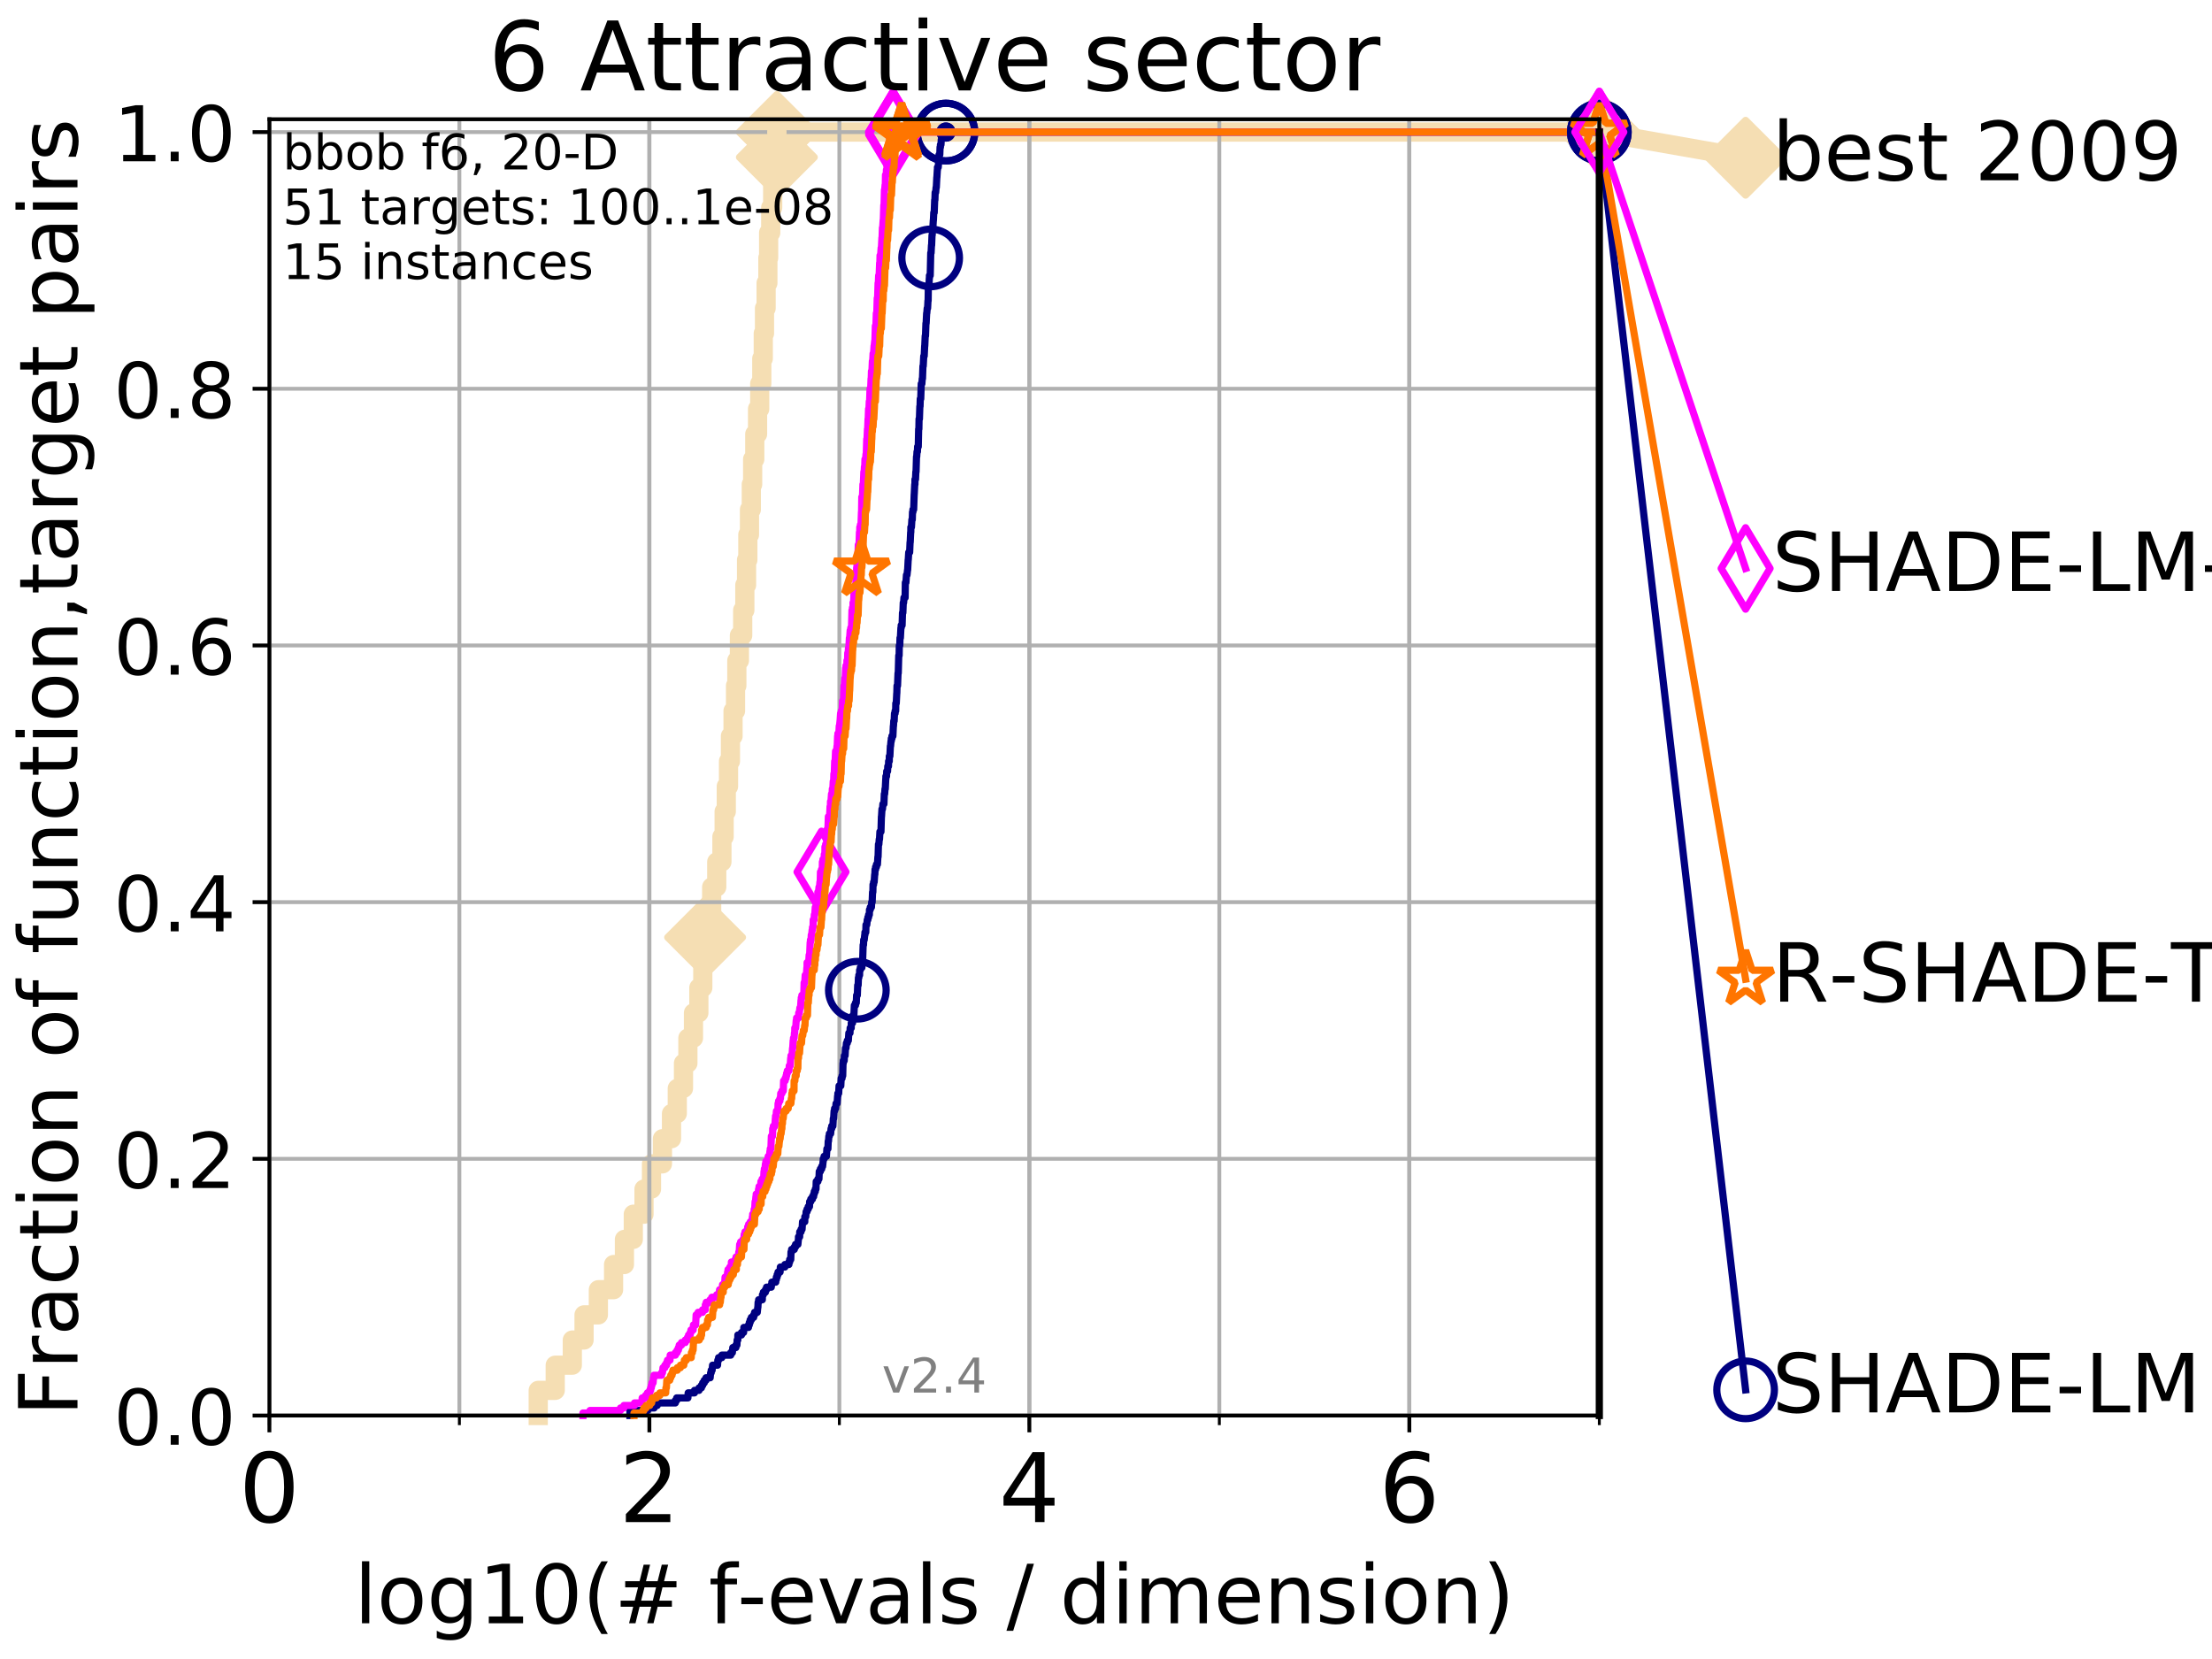 <?xml version="1.0" encoding="utf-8" standalone="no"?>
<!DOCTYPE svg PUBLIC "-//W3C//DTD SVG 1.1//EN"
  "http://www.w3.org/Graphics/SVG/1.1/DTD/svg11.dtd">
<!-- Created with matplotlib (http://matplotlib.org/) -->
<svg height="345.6pt" version="1.1" viewBox="0 0 460.8 345.6" width="460.8pt" xmlns="http://www.w3.org/2000/svg" xmlns:xlink="http://www.w3.org/1999/xlink">
 <defs>
  <style type="text/css">
*{stroke-linecap:butt;stroke-linejoin:round;}
  </style>
 </defs>
 <g id="figure_1">
  <g id="patch_1">
   <path d="M 0 345.6 
L 460.8 345.6 
L 460.8 0 
L 0 0 
z
" style="fill:#ffffff;"/>
  </g>
  <g id="axes_1">
   <g id="patch_2">
    <path d="M 56.12 294.88 
L 333.168 294.88 
L 333.168 24.84 
L 56.12 24.84 
z
" style="fill:#ffffff;"/>
   </g>
   <g id="line2d_1">
    <path d="M 112.122 294.88 
L 112.122 289.638 
L 115.664 289.638 
L 115.664 284.395 
L 119.223 284.395 
L 119.223 279.153 
L 121.666 279.153 
L 121.666 273.91 
L 124.653 273.91 
L 124.653 268.668 
L 127.819 268.668 
L 127.819 263.425 
L 130.078 263.425 
L 130.078 258.183 
L 131.928 258.183 
L 131.928 252.94 
L 134.158 252.94 
L 134.158 247.698 
L 135.718 247.698 
L 135.718 242.455 
L 137.997 242.455 
L 137.997 237.213 
L 139.885 237.213 
L 139.885 231.97 
L 141.091 231.97 
L 141.091 226.728 
L 142.383 226.728 
L 142.383 221.485 
L 143.301 221.485 
L 143.301 216.243 
L 144.463 216.243 
L 144.463 211 
L 145.584 211 
L 145.584 205.758 
L 146.404 205.758 
L 146.404 200.515 
L 146.887 200.515 
L 146.887 195.273 
L 147.527 195.273 
L 147.527 190.03 
L 148.253 190.03 
L 148.253 184.788 
L 149.311 184.788 
L 149.311 179.546 
L 150.389 179.546 
L 150.389 174.303 
L 150.85 174.303 
L 150.85 169.061 
L 151.299 169.061 
L 151.299 163.818 
L 151.766 163.818 
L 151.766 158.576 
L 152.164 158.576 
L 152.164 153.333 
L 152.708 153.333 
L 152.708 148.091 
L 153.224 148.091 
L 153.224 142.848 
L 153.497 142.848 
L 153.497 137.606 
L 154.034 137.606 
L 154.034 132.363 
L 154.718 132.363 
L 154.718 127.121 
L 155.162 127.121 
L 155.162 121.878 
L 155.52 121.878 
L 155.52 116.636 
L 155.788 116.636 
L 155.788 111.393 
L 156.129 111.393 
L 156.129 106.151 
L 156.51 106.151 
L 156.51 100.908 
L 156.79 100.908 
L 156.79 95.666 
L 157.232 95.666 
L 157.232 90.423 
L 157.814 90.423 
L 157.814 85.181 
L 158.264 85.181 
L 158.264 79.938 
L 158.692 79.938 
L 158.692 74.696 
L 159.004 74.696 
L 159.004 69.453 
L 159.259 69.453 
L 159.259 64.211 
L 159.596 64.211 
L 159.596 58.969 
L 159.962 58.969 
L 159.962 53.726 
L 160.119 53.726 
L 160.119 48.484 
L 160.555 48.484 
L 160.555 43.241 
L 160.965 43.241 
L 160.965 37.999 
L 161.455 37.999 
L 161.455 32.756 
L 161.837 32.756 
L 161.837 27.514 
L 333.168 27.514 
" style="fill:none;stroke:#f5deb3;stroke-linecap:square;stroke-width:4;"/>
   </g>
   <g id="line2d_2">
    <defs>
     <path d="M -0 7.778 
L 7.778 0 
L 0 -7.778 
L -7.778 -0 
z
" id="mad57c723a0" style="stroke:#f5deb3;stroke-linejoin:miter;stroke-width:1.5;"/>
    </defs>
    <g>
     <use style="fill:#f5deb3;stroke:#f5deb3;stroke-linejoin:miter;stroke-width:1.5;" x="146.887" xlink:href="#mad57c723a0" y="195.273"/>
     <use style="fill:#f5deb3;stroke:#f5deb3;stroke-linejoin:miter;stroke-width:1.5;" x="161.837" xlink:href="#mad57c723a0" y="32.756"/>
     <use style="fill:#f5deb3;stroke:#f5deb3;stroke-linejoin:miter;stroke-width:1.5;" x="161.837" xlink:href="#mad57c723a0" y="27.514"/>
     <use style="fill:#f5deb3;stroke:#f5deb3;stroke-linejoin:miter;stroke-width:1.5;" x="161.837" xlink:href="#mad57c723a0" y="27.514"/>
     <use style="fill:#f5deb3;stroke:#f5deb3;stroke-linejoin:miter;stroke-width:1.5;" x="333.168" xlink:href="#mad57c723a0" y="27.514"/>
    </g>
   </g>
   <g id="line2d_3">
    <path style="fill:none;stroke:#f5deb3;stroke-linecap:square;stroke-width:4;"/>
    <g/>
   </g>
   <g id="line2d_4">
    <path d="M 333.168 27.514 
L 363.643 32.861 
" style="fill:none;stroke:#f5deb3;stroke-linecap:square;stroke-width:4;"/>
    <g>
     <use style="fill:#f5deb3;stroke:#f5deb3;stroke-linejoin:miter;stroke-width:1.5;" x="333.168" xlink:href="#mad57c723a0" y="27.514"/>
     <use style="fill:#f5deb3;stroke:#f5deb3;stroke-linejoin:miter;stroke-width:1.5;" x="363.643" xlink:href="#mad57c723a0" y="32.861"/>
    </g>
   </g>
   <g id="matplotlib.axis_1">
    <g id="xtick_1">
     <g id="line2d_5">
      <path clip-path="url(#p781454e17d)" d="M 56.12 294.88 
L 56.12 24.84 
" style="fill:none;stroke:#b0b0b0;stroke-linecap:square;stroke-width:0.8;"/>
     </g>
     <g id="line2d_6">
      <defs>
       <path d="M 0 0 
L 0 3.5 
" id="ma28b028638" style="stroke:#000000;stroke-width:0.8;"/>
      </defs>
      <g>
       <use style="stroke:#000000;stroke-width:0.8;" x="56.12" xlink:href="#ma28b028638" y="294.88"/>
      </g>
     </g>
     <g id="text_1">
      <!-- 0 -->
      <defs>
       <path d="M 31.781 66.406 
Q 24.172 66.406 20.328 58.906 
Q 16.5 51.422 16.5 36.375 
Q 16.5 21.391 20.328 13.891 
Q 24.172 6.391 31.781 6.391 
Q 39.453 6.391 43.281 13.891 
Q 47.125 21.391 47.125 36.375 
Q 47.125 51.422 43.281 58.906 
Q 39.453 66.406 31.781 66.406 
z
M 31.781 74.219 
Q 44.047 74.219 50.516 64.516 
Q 56.984 54.828 56.984 36.375 
Q 56.984 17.969 50.516 8.266 
Q 44.047 -1.422 31.781 -1.422 
Q 19.531 -1.422 13.062 8.266 
Q 6.594 17.969 6.594 36.375 
Q 6.594 54.828 13.062 64.516 
Q 19.531 74.219 31.781 74.219 
z
" id="DejaVuSans-30"/>
      </defs>
      <g transform="translate(49.758 317.077)scale(0.2 -0.2)">
       <use xlink:href="#DejaVuSans-30"/>
      </g>
     </g>
    </g>
    <g id="xtick_2">
     <g id="line2d_7">
      <path clip-path="url(#p781454e17d)" d="M 135.277 294.88 
L 135.277 24.84 
" style="fill:none;stroke:#b0b0b0;stroke-linecap:square;stroke-width:0.8;"/>
     </g>
     <g id="line2d_8">
      <g>
       <use style="stroke:#000000;stroke-width:0.8;" x="135.277" xlink:href="#ma28b028638" y="294.88"/>
      </g>
     </g>
     <g id="text_2">
      <!-- 2 -->
      <defs>
       <path d="M 19.188 8.297 
L 53.609 8.297 
L 53.609 0 
L 7.328 0 
L 7.328 8.297 
Q 12.938 14.109 22.625 23.891 
Q 32.328 33.688 34.812 36.531 
Q 39.547 41.844 41.422 45.531 
Q 43.312 49.219 43.312 52.781 
Q 43.312 58.594 39.234 62.25 
Q 35.156 65.922 28.609 65.922 
Q 23.969 65.922 18.812 64.312 
Q 13.672 62.703 7.812 59.422 
L 7.812 69.391 
Q 13.766 71.781 18.938 73 
Q 24.125 74.219 28.422 74.219 
Q 39.75 74.219 46.484 68.547 
Q 53.219 62.891 53.219 53.422 
Q 53.219 48.922 51.531 44.891 
Q 49.859 40.875 45.406 35.406 
Q 44.188 33.984 37.641 27.219 
Q 31.109 20.453 19.188 8.297 
z
" id="DejaVuSans-32"/>
      </defs>
      <g transform="translate(128.914 317.077)scale(0.2 -0.2)">
       <use xlink:href="#DejaVuSans-32"/>
      </g>
     </g>
    </g>
    <g id="xtick_3">
     <g id="line2d_9">
      <path clip-path="url(#p781454e17d)" d="M 214.433 294.88 
L 214.433 24.84 
" style="fill:none;stroke:#b0b0b0;stroke-linecap:square;stroke-width:0.8;"/>
     </g>
     <g id="line2d_10">
      <g>
       <use style="stroke:#000000;stroke-width:0.8;" x="214.433" xlink:href="#ma28b028638" y="294.88"/>
      </g>
     </g>
     <g id="text_3">
      <!-- 4 -->
      <defs>
       <path d="M 37.797 64.312 
L 12.891 25.391 
L 37.797 25.391 
z
M 35.203 72.906 
L 47.609 72.906 
L 47.609 25.391 
L 58.016 25.391 
L 58.016 17.188 
L 47.609 17.188 
L 47.609 0 
L 37.797 0 
L 37.797 17.188 
L 4.891 17.188 
L 4.891 26.703 
z
" id="DejaVuSans-34"/>
      </defs>
      <g transform="translate(208.071 317.077)scale(0.2 -0.2)">
       <use xlink:href="#DejaVuSans-34"/>
      </g>
     </g>
    </g>
    <g id="xtick_4">
     <g id="line2d_11">
      <path clip-path="url(#p781454e17d)" d="M 293.59 294.88 
L 293.59 24.84 
" style="fill:none;stroke:#b0b0b0;stroke-linecap:square;stroke-width:0.8;"/>
     </g>
     <g id="line2d_12">
      <g>
       <use style="stroke:#000000;stroke-width:0.8;" x="293.59" xlink:href="#ma28b028638" y="294.88"/>
      </g>
     </g>
     <g id="text_4">
      <!-- 6 -->
      <defs>
       <path d="M 33.016 40.375 
Q 26.375 40.375 22.484 35.828 
Q 18.609 31.297 18.609 23.391 
Q 18.609 15.531 22.484 10.953 
Q 26.375 6.391 33.016 6.391 
Q 39.656 6.391 43.531 10.953 
Q 47.406 15.531 47.406 23.391 
Q 47.406 31.297 43.531 35.828 
Q 39.656 40.375 33.016 40.375 
z
M 52.594 71.297 
L 52.594 62.312 
Q 48.875 64.062 45.094 64.984 
Q 41.312 65.922 37.594 65.922 
Q 27.828 65.922 22.672 59.328 
Q 17.531 52.734 16.797 39.406 
Q 19.672 43.656 24.016 45.922 
Q 28.375 48.188 33.594 48.188 
Q 44.578 48.188 50.953 41.516 
Q 57.328 34.859 57.328 23.391 
Q 57.328 12.156 50.688 5.359 
Q 44.047 -1.422 33.016 -1.422 
Q 20.359 -1.422 13.672 8.266 
Q 6.984 17.969 6.984 36.375 
Q 6.984 53.656 15.188 63.938 
Q 23.391 74.219 37.203 74.219 
Q 40.922 74.219 44.703 73.484 
Q 48.484 72.75 52.594 71.297 
z
" id="DejaVuSans-36"/>
      </defs>
      <g transform="translate(287.227 317.077)scale(0.2 -0.2)">
       <use xlink:href="#DejaVuSans-36"/>
      </g>
     </g>
    </g>
    <g id="xtick_5">
     <g id="line2d_13">
      <path clip-path="url(#p781454e17d)" d="M 56.12 294.88 
L 56.12 24.84 
" style="fill:none;stroke:#b0b0b0;stroke-linecap:square;stroke-width:0.8;"/>
     </g>
     <g id="line2d_14">
      <defs>
       <path d="M 0 0 
L 0 2 
" id="m29f683290b" style="stroke:#000000;stroke-width:0.6;"/>
      </defs>
      <g>
       <use style="stroke:#000000;stroke-width:0.6;" x="56.12" xlink:href="#m29f683290b" y="294.88"/>
      </g>
     </g>
    </g>
    <g id="xtick_6">
     <g id="line2d_15">
      <path clip-path="url(#p781454e17d)" d="M 95.698 294.88 
L 95.698 24.84 
" style="fill:none;stroke:#b0b0b0;stroke-linecap:square;stroke-width:0.8;"/>
     </g>
     <g id="line2d_16">
      <g>
       <use style="stroke:#000000;stroke-width:0.6;" x="95.698" xlink:href="#m29f683290b" y="294.88"/>
      </g>
     </g>
    </g>
    <g id="xtick_7">
     <g id="line2d_17">
      <path clip-path="url(#p781454e17d)" d="M 135.277 294.88 
L 135.277 24.84 
" style="fill:none;stroke:#b0b0b0;stroke-linecap:square;stroke-width:0.8;"/>
     </g>
     <g id="line2d_18">
      <g>
       <use style="stroke:#000000;stroke-width:0.6;" x="135.277" xlink:href="#m29f683290b" y="294.88"/>
      </g>
     </g>
    </g>
    <g id="xtick_8">
     <g id="line2d_19">
      <path clip-path="url(#p781454e17d)" d="M 174.855 294.88 
L 174.855 24.84 
" style="fill:none;stroke:#b0b0b0;stroke-linecap:square;stroke-width:0.8;"/>
     </g>
     <g id="line2d_20">
      <g>
       <use style="stroke:#000000;stroke-width:0.6;" x="174.855" xlink:href="#m29f683290b" y="294.88"/>
      </g>
     </g>
    </g>
    <g id="xtick_9">
     <g id="line2d_21">
      <path clip-path="url(#p781454e17d)" d="M 214.433 294.88 
L 214.433 24.84 
" style="fill:none;stroke:#b0b0b0;stroke-linecap:square;stroke-width:0.8;"/>
     </g>
     <g id="line2d_22">
      <g>
       <use style="stroke:#000000;stroke-width:0.6;" x="214.433" xlink:href="#m29f683290b" y="294.88"/>
      </g>
     </g>
    </g>
    <g id="xtick_10">
     <g id="line2d_23">
      <path clip-path="url(#p781454e17d)" d="M 254.011 294.88 
L 254.011 24.84 
" style="fill:none;stroke:#b0b0b0;stroke-linecap:square;stroke-width:0.8;"/>
     </g>
     <g id="line2d_24">
      <g>
       <use style="stroke:#000000;stroke-width:0.6;" x="254.011" xlink:href="#m29f683290b" y="294.88"/>
      </g>
     </g>
    </g>
    <g id="xtick_11">
     <g id="line2d_25">
      <path clip-path="url(#p781454e17d)" d="M 293.59 294.88 
L 293.59 24.84 
" style="fill:none;stroke:#b0b0b0;stroke-linecap:square;stroke-width:0.8;"/>
     </g>
     <g id="line2d_26">
      <g>
       <use style="stroke:#000000;stroke-width:0.6;" x="293.59" xlink:href="#m29f683290b" y="294.88"/>
      </g>
     </g>
    </g>
    <g id="xtick_12">
     <g id="line2d_27">
      <path clip-path="url(#p781454e17d)" d="M 333.168 294.88 
L 333.168 24.84 
" style="fill:none;stroke:#b0b0b0;stroke-linecap:square;stroke-width:0.8;"/>
     </g>
     <g id="line2d_28">
      <g>
       <use style="stroke:#000000;stroke-width:0.6;" x="333.168" xlink:href="#m29f683290b" y="294.88"/>
      </g>
     </g>
    </g>
    <g id="text_5">
     <!-- log10(# f-evals / dimension) -->
     <defs>
      <path d="M 9.422 75.984 
L 18.406 75.984 
L 18.406 0 
L 9.422 0 
z
" id="DejaVuSans-6c"/>
      <path d="M 30.609 48.391 
Q 23.391 48.391 19.188 42.75 
Q 14.984 37.109 14.984 27.297 
Q 14.984 17.484 19.156 11.844 
Q 23.344 6.203 30.609 6.203 
Q 37.797 6.203 41.984 11.859 
Q 46.188 17.531 46.188 27.297 
Q 46.188 37.016 41.984 42.703 
Q 37.797 48.391 30.609 48.391 
z
M 30.609 56 
Q 42.328 56 49.016 48.375 
Q 55.719 40.766 55.719 27.297 
Q 55.719 13.875 49.016 6.219 
Q 42.328 -1.422 30.609 -1.422 
Q 18.844 -1.422 12.172 6.219 
Q 5.516 13.875 5.516 27.297 
Q 5.516 40.766 12.172 48.375 
Q 18.844 56 30.609 56 
z
" id="DejaVuSans-6f"/>
      <path d="M 45.406 27.984 
Q 45.406 37.75 41.375 43.109 
Q 37.359 48.484 30.078 48.484 
Q 22.859 48.484 18.828 43.109 
Q 14.797 37.75 14.797 27.984 
Q 14.797 18.266 18.828 12.891 
Q 22.859 7.516 30.078 7.516 
Q 37.359 7.516 41.375 12.891 
Q 45.406 18.266 45.406 27.984 
z
M 54.391 6.781 
Q 54.391 -7.172 48.188 -13.984 
Q 42 -20.797 29.203 -20.797 
Q 24.469 -20.797 20.266 -20.094 
Q 16.062 -19.391 12.109 -17.922 
L 12.109 -9.188 
Q 16.062 -11.328 19.922 -12.344 
Q 23.781 -13.375 27.781 -13.375 
Q 36.625 -13.375 41.016 -8.766 
Q 45.406 -4.156 45.406 5.172 
L 45.406 9.625 
Q 42.625 4.781 38.281 2.391 
Q 33.938 0 27.875 0 
Q 17.828 0 11.672 7.656 
Q 5.516 15.328 5.516 27.984 
Q 5.516 40.672 11.672 48.328 
Q 17.828 56 27.875 56 
Q 33.938 56 38.281 53.609 
Q 42.625 51.219 45.406 46.391 
L 45.406 54.688 
L 54.391 54.688 
z
" id="DejaVuSans-67"/>
      <path d="M 12.406 8.297 
L 28.516 8.297 
L 28.516 63.922 
L 10.984 60.406 
L 10.984 69.391 
L 28.422 72.906 
L 38.281 72.906 
L 38.281 8.297 
L 54.391 8.297 
L 54.391 0 
L 12.406 0 
z
" id="DejaVuSans-31"/>
      <path d="M 31 75.875 
Q 24.469 64.656 21.281 53.656 
Q 18.109 42.672 18.109 31.391 
Q 18.109 20.125 21.312 9.062 
Q 24.516 -2 31 -13.188 
L 23.188 -13.188 
Q 15.875 -1.703 12.234 9.375 
Q 8.594 20.453 8.594 31.391 
Q 8.594 42.281 12.203 53.312 
Q 15.828 64.359 23.188 75.875 
z
" id="DejaVuSans-28"/>
      <path d="M 51.125 44 
L 36.922 44 
L 32.812 27.688 
L 47.125 27.688 
z
M 43.797 71.781 
L 38.719 51.516 
L 52.984 51.516 
L 58.109 71.781 
L 65.922 71.781 
L 60.891 51.516 
L 76.125 51.516 
L 76.125 44 
L 58.984 44 
L 54.984 27.688 
L 70.516 27.688 
L 70.516 20.219 
L 53.078 20.219 
L 48 0 
L 40.188 0 
L 45.219 20.219 
L 30.906 20.219 
L 25.875 0 
L 18.016 0 
L 23.094 20.219 
L 7.719 20.219 
L 7.719 27.688 
L 24.906 27.688 
L 29 44 
L 13.281 44 
L 13.281 51.516 
L 30.906 51.516 
L 35.891 71.781 
z
" id="DejaVuSans-23"/>
      <path id="DejaVuSans-20"/>
      <path d="M 37.109 75.984 
L 37.109 68.5 
L 28.516 68.5 
Q 23.688 68.5 21.797 66.547 
Q 19.922 64.594 19.922 59.516 
L 19.922 54.688 
L 34.719 54.688 
L 34.719 47.703 
L 19.922 47.703 
L 19.922 0 
L 10.891 0 
L 10.891 47.703 
L 2.297 47.703 
L 2.297 54.688 
L 10.891 54.688 
L 10.891 58.5 
Q 10.891 67.625 15.141 71.797 
Q 19.391 75.984 28.609 75.984 
z
" id="DejaVuSans-66"/>
      <path d="M 4.891 31.391 
L 31.203 31.391 
L 31.203 23.391 
L 4.891 23.391 
z
" id="DejaVuSans-2d"/>
      <path d="M 56.203 29.594 
L 56.203 25.203 
L 14.891 25.203 
Q 15.484 15.922 20.484 11.062 
Q 25.484 6.203 34.422 6.203 
Q 39.594 6.203 44.453 7.469 
Q 49.312 8.734 54.109 11.281 
L 54.109 2.781 
Q 49.266 0.734 44.188 -0.344 
Q 39.109 -1.422 33.891 -1.422 
Q 20.797 -1.422 13.156 6.188 
Q 5.516 13.812 5.516 26.812 
Q 5.516 40.234 12.766 48.109 
Q 20.016 56 32.328 56 
Q 43.359 56 49.781 48.891 
Q 56.203 41.797 56.203 29.594 
z
M 47.219 32.234 
Q 47.125 39.594 43.094 43.984 
Q 39.062 48.391 32.422 48.391 
Q 24.906 48.391 20.391 44.141 
Q 15.875 39.891 15.188 32.172 
z
" id="DejaVuSans-65"/>
      <path d="M 2.984 54.688 
L 12.5 54.688 
L 29.594 8.797 
L 46.688 54.688 
L 56.203 54.688 
L 35.688 0 
L 23.484 0 
z
" id="DejaVuSans-76"/>
      <path d="M 34.281 27.484 
Q 23.391 27.484 19.188 25 
Q 14.984 22.516 14.984 16.5 
Q 14.984 11.719 18.141 8.906 
Q 21.297 6.109 26.703 6.109 
Q 34.188 6.109 38.703 11.406 
Q 43.219 16.703 43.219 25.484 
L 43.219 27.484 
z
M 52.203 31.203 
L 52.203 0 
L 43.219 0 
L 43.219 8.297 
Q 40.141 3.328 35.547 0.953 
Q 30.953 -1.422 24.312 -1.422 
Q 15.922 -1.422 10.953 3.297 
Q 6 8.016 6 15.922 
Q 6 25.141 12.172 29.828 
Q 18.359 34.516 30.609 34.516 
L 43.219 34.516 
L 43.219 35.406 
Q 43.219 41.609 39.141 45 
Q 35.062 48.391 27.688 48.391 
Q 23 48.391 18.547 47.266 
Q 14.109 46.141 10.016 43.891 
L 10.016 52.203 
Q 14.938 54.109 19.578 55.047 
Q 24.219 56 28.609 56 
Q 40.484 56 46.344 49.844 
Q 52.203 43.703 52.203 31.203 
z
" id="DejaVuSans-61"/>
      <path d="M 44.281 53.078 
L 44.281 44.578 
Q 40.484 46.531 36.375 47.5 
Q 32.281 48.484 27.875 48.484 
Q 21.188 48.484 17.844 46.438 
Q 14.5 44.391 14.5 40.281 
Q 14.5 37.156 16.891 35.375 
Q 19.281 33.594 26.516 31.984 
L 29.594 31.297 
Q 39.156 29.25 43.188 25.516 
Q 47.219 21.781 47.219 15.094 
Q 47.219 7.469 41.188 3.016 
Q 35.156 -1.422 24.609 -1.422 
Q 20.219 -1.422 15.453 -0.562 
Q 10.688 0.297 5.422 2 
L 5.422 11.281 
Q 10.406 8.688 15.234 7.391 
Q 20.062 6.109 24.812 6.109 
Q 31.156 6.109 34.562 8.281 
Q 37.984 10.453 37.984 14.406 
Q 37.984 18.062 35.516 20.016 
Q 33.062 21.969 24.703 23.781 
L 21.578 24.516 
Q 13.234 26.266 9.516 29.906 
Q 5.812 33.547 5.812 39.891 
Q 5.812 47.609 11.281 51.797 
Q 16.75 56 26.812 56 
Q 31.781 56 36.172 55.266 
Q 40.578 54.547 44.281 53.078 
z
" id="DejaVuSans-73"/>
      <path d="M 25.391 72.906 
L 33.688 72.906 
L 8.297 -9.281 
L 0 -9.281 
z
" id="DejaVuSans-2f"/>
      <path d="M 45.406 46.391 
L 45.406 75.984 
L 54.391 75.984 
L 54.391 0 
L 45.406 0 
L 45.406 8.203 
Q 42.578 3.328 38.25 0.953 
Q 33.938 -1.422 27.875 -1.422 
Q 17.969 -1.422 11.734 6.484 
Q 5.516 14.406 5.516 27.297 
Q 5.516 40.188 11.734 48.094 
Q 17.969 56 27.875 56 
Q 33.938 56 38.25 53.625 
Q 42.578 51.266 45.406 46.391 
z
M 14.797 27.297 
Q 14.797 17.391 18.875 11.75 
Q 22.953 6.109 30.078 6.109 
Q 37.203 6.109 41.297 11.75 
Q 45.406 17.391 45.406 27.297 
Q 45.406 37.203 41.297 42.844 
Q 37.203 48.484 30.078 48.484 
Q 22.953 48.484 18.875 42.844 
Q 14.797 37.203 14.797 27.297 
z
" id="DejaVuSans-64"/>
      <path d="M 9.422 54.688 
L 18.406 54.688 
L 18.406 0 
L 9.422 0 
z
M 9.422 75.984 
L 18.406 75.984 
L 18.406 64.594 
L 9.422 64.594 
z
" id="DejaVuSans-69"/>
      <path d="M 52 44.188 
Q 55.375 50.25 60.062 53.125 
Q 64.75 56 71.094 56 
Q 79.641 56 84.281 50.016 
Q 88.922 44.047 88.922 33.016 
L 88.922 0 
L 79.891 0 
L 79.891 32.719 
Q 79.891 40.578 77.094 44.375 
Q 74.312 48.188 68.609 48.188 
Q 61.625 48.188 57.562 43.547 
Q 53.516 38.922 53.516 30.906 
L 53.516 0 
L 44.484 0 
L 44.484 32.719 
Q 44.484 40.625 41.703 44.406 
Q 38.922 48.188 33.109 48.188 
Q 26.219 48.188 22.156 43.531 
Q 18.109 38.875 18.109 30.906 
L 18.109 0 
L 9.078 0 
L 9.078 54.688 
L 18.109 54.688 
L 18.109 46.188 
Q 21.188 51.219 25.484 53.609 
Q 29.781 56 35.688 56 
Q 41.656 56 45.828 52.969 
Q 50 49.953 52 44.188 
z
" id="DejaVuSans-6d"/>
      <path d="M 54.891 33.016 
L 54.891 0 
L 45.906 0 
L 45.906 32.719 
Q 45.906 40.484 42.875 44.328 
Q 39.844 48.188 33.797 48.188 
Q 26.516 48.188 22.312 43.547 
Q 18.109 38.922 18.109 30.906 
L 18.109 0 
L 9.078 0 
L 9.078 54.688 
L 18.109 54.688 
L 18.109 46.188 
Q 21.344 51.125 25.703 53.562 
Q 30.078 56 35.797 56 
Q 45.219 56 50.047 50.172 
Q 54.891 44.344 54.891 33.016 
z
" id="DejaVuSans-6e"/>
      <path d="M 8.016 75.875 
L 15.828 75.875 
Q 23.141 64.359 26.781 53.312 
Q 30.422 42.281 30.422 31.391 
Q 30.422 20.453 26.781 9.375 
Q 23.141 -1.703 15.828 -13.188 
L 8.016 -13.188 
Q 14.5 -2 17.703 9.062 
Q 20.906 20.125 20.906 31.391 
Q 20.906 42.672 17.703 53.656 
Q 14.5 64.656 8.016 75.875 
z
" id="DejaVuSans-29"/>
     </defs>
     <g transform="translate(73.803 338.154)scale(0.17 -0.17)">
      <use xlink:href="#DejaVuSans-6c"/>
      <use x="27.783" xlink:href="#DejaVuSans-6f"/>
      <use x="88.965" xlink:href="#DejaVuSans-67"/>
      <use x="152.441" xlink:href="#DejaVuSans-31"/>
      <use x="216.064" xlink:href="#DejaVuSans-30"/>
      <use x="279.688" xlink:href="#DejaVuSans-28"/>
      <use x="318.701" xlink:href="#DejaVuSans-23"/>
      <use x="402.49" xlink:href="#DejaVuSans-20"/>
      <use x="434.277" xlink:href="#DejaVuSans-66"/>
      <use x="469.404" xlink:href="#DejaVuSans-2d"/>
      <use x="505.488" xlink:href="#DejaVuSans-65"/>
      <use x="567.012" xlink:href="#DejaVuSans-76"/>
      <use x="626.191" xlink:href="#DejaVuSans-61"/>
      <use x="687.471" xlink:href="#DejaVuSans-6c"/>
      <use x="715.254" xlink:href="#DejaVuSans-73"/>
      <use x="767.354" xlink:href="#DejaVuSans-20"/>
      <use x="799.141" xlink:href="#DejaVuSans-2f"/>
      <use x="832.832" xlink:href="#DejaVuSans-20"/>
      <use x="864.619" xlink:href="#DejaVuSans-64"/>
      <use x="928.096" xlink:href="#DejaVuSans-69"/>
      <use x="955.879" xlink:href="#DejaVuSans-6d"/>
      <use x="1053.291" xlink:href="#DejaVuSans-65"/>
      <use x="1114.814" xlink:href="#DejaVuSans-6e"/>
      <use x="1178.193" xlink:href="#DejaVuSans-73"/>
      <use x="1230.293" xlink:href="#DejaVuSans-69"/>
      <use x="1258.076" xlink:href="#DejaVuSans-6f"/>
      <use x="1319.258" xlink:href="#DejaVuSans-6e"/>
      <use x="1382.637" xlink:href="#DejaVuSans-29"/>
     </g>
    </g>
   </g>
   <g id="matplotlib.axis_2">
    <g id="ytick_1">
     <g id="line2d_29">
      <path clip-path="url(#p781454e17d)" d="M 56.12 294.88 
L 333.168 294.88 
" style="fill:none;stroke:#b0b0b0;stroke-linecap:square;stroke-width:0.8;"/>
     </g>
     <g id="line2d_30">
      <defs>
       <path d="M 0 0 
L -3.5 0 
" id="m9750d83c90" style="stroke:#000000;stroke-width:0.8;"/>
      </defs>
      <g>
       <use style="stroke:#000000;stroke-width:0.8;" x="56.12" xlink:href="#m9750d83c90" y="294.88"/>
      </g>
     </g>
     <g id="text_6">
      <!-- 0.0 -->
      <defs>
       <path d="M 10.688 12.406 
L 21 12.406 
L 21 0 
L 10.688 0 
z
" id="DejaVuSans-2e"/>
      </defs>
      <g transform="translate(23.675 300.959)scale(0.16 -0.16)">
       <use xlink:href="#DejaVuSans-30"/>
       <use x="63.623" xlink:href="#DejaVuSans-2e"/>
       <use x="95.41" xlink:href="#DejaVuSans-30"/>
      </g>
     </g>
    </g>
    <g id="ytick_2">
     <g id="line2d_31">
      <path clip-path="url(#p781454e17d)" d="M 56.12 241.407 
L 333.168 241.407 
" style="fill:none;stroke:#b0b0b0;stroke-linecap:square;stroke-width:0.8;"/>
     </g>
     <g id="line2d_32">
      <g>
       <use style="stroke:#000000;stroke-width:0.8;" x="56.12" xlink:href="#m9750d83c90" y="241.407"/>
      </g>
     </g>
     <g id="text_7">
      <!-- 0.2 -->
      <g transform="translate(23.675 247.485)scale(0.16 -0.16)">
       <use xlink:href="#DejaVuSans-30"/>
       <use x="63.623" xlink:href="#DejaVuSans-2e"/>
       <use x="95.41" xlink:href="#DejaVuSans-32"/>
      </g>
     </g>
    </g>
    <g id="ytick_3">
     <g id="line2d_33">
      <path clip-path="url(#p781454e17d)" d="M 56.12 187.933 
L 333.168 187.933 
" style="fill:none;stroke:#b0b0b0;stroke-linecap:square;stroke-width:0.8;"/>
     </g>
     <g id="line2d_34">
      <g>
       <use style="stroke:#000000;stroke-width:0.8;" x="56.12" xlink:href="#m9750d83c90" y="187.933"/>
      </g>
     </g>
     <g id="text_8">
      <!-- 0.4 -->
      <g transform="translate(23.675 194.012)scale(0.16 -0.16)">
       <use xlink:href="#DejaVuSans-30"/>
       <use x="63.623" xlink:href="#DejaVuSans-2e"/>
       <use x="95.41" xlink:href="#DejaVuSans-34"/>
      </g>
     </g>
    </g>
    <g id="ytick_4">
     <g id="line2d_35">
      <path clip-path="url(#p781454e17d)" d="M 56.12 134.46 
L 333.168 134.46 
" style="fill:none;stroke:#b0b0b0;stroke-linecap:square;stroke-width:0.8;"/>
     </g>
     <g id="line2d_36">
      <g>
       <use style="stroke:#000000;stroke-width:0.8;" x="56.12" xlink:href="#m9750d83c90" y="134.46"/>
      </g>
     </g>
     <g id="text_9">
      <!-- 0.6 -->
      <g transform="translate(23.675 140.539)scale(0.16 -0.16)">
       <use xlink:href="#DejaVuSans-30"/>
       <use x="63.623" xlink:href="#DejaVuSans-2e"/>
       <use x="95.41" xlink:href="#DejaVuSans-36"/>
      </g>
     </g>
    </g>
    <g id="ytick_5">
     <g id="line2d_37">
      <path clip-path="url(#p781454e17d)" d="M 56.12 80.987 
L 333.168 80.987 
" style="fill:none;stroke:#b0b0b0;stroke-linecap:square;stroke-width:0.8;"/>
     </g>
     <g id="line2d_38">
      <g>
       <use style="stroke:#000000;stroke-width:0.8;" x="56.12" xlink:href="#m9750d83c90" y="80.987"/>
      </g>
     </g>
     <g id="text_10">
      <!-- 0.8 -->
      <defs>
       <path d="M 31.781 34.625 
Q 24.75 34.625 20.719 30.859 
Q 16.703 27.094 16.703 20.516 
Q 16.703 13.922 20.719 10.156 
Q 24.75 6.391 31.781 6.391 
Q 38.812 6.391 42.859 10.172 
Q 46.922 13.969 46.922 20.516 
Q 46.922 27.094 42.891 30.859 
Q 38.875 34.625 31.781 34.625 
z
M 21.922 38.812 
Q 15.578 40.375 12.031 44.719 
Q 8.5 49.078 8.5 55.328 
Q 8.5 64.062 14.719 69.141 
Q 20.953 74.219 31.781 74.219 
Q 42.672 74.219 48.875 69.141 
Q 55.078 64.062 55.078 55.328 
Q 55.078 49.078 51.531 44.719 
Q 48 40.375 41.703 38.812 
Q 48.828 37.156 52.797 32.312 
Q 56.781 27.484 56.781 20.516 
Q 56.781 9.906 50.312 4.234 
Q 43.844 -1.422 31.781 -1.422 
Q 19.734 -1.422 13.25 4.234 
Q 6.781 9.906 6.781 20.516 
Q 6.781 27.484 10.781 32.312 
Q 14.797 37.156 21.922 38.812 
z
M 18.312 54.391 
Q 18.312 48.734 21.844 45.562 
Q 25.391 42.391 31.781 42.391 
Q 38.141 42.391 41.719 45.562 
Q 45.312 48.734 45.312 54.391 
Q 45.312 60.062 41.719 63.234 
Q 38.141 66.406 31.781 66.406 
Q 25.391 66.406 21.844 63.234 
Q 18.312 60.062 18.312 54.391 
z
" id="DejaVuSans-38"/>
      </defs>
      <g transform="translate(23.675 87.066)scale(0.16 -0.16)">
       <use xlink:href="#DejaVuSans-30"/>
       <use x="63.623" xlink:href="#DejaVuSans-2e"/>
       <use x="95.41" xlink:href="#DejaVuSans-38"/>
      </g>
     </g>
    </g>
    <g id="ytick_6">
     <g id="line2d_39">
      <path clip-path="url(#p781454e17d)" d="M 56.12 27.514 
L 333.168 27.514 
" style="fill:none;stroke:#b0b0b0;stroke-linecap:square;stroke-width:0.8;"/>
     </g>
     <g id="line2d_40">
      <g>
       <use style="stroke:#000000;stroke-width:0.8;" x="56.12" xlink:href="#m9750d83c90" y="27.514"/>
      </g>
     </g>
     <g id="text_11">
      <!-- 1.0 -->
      <g transform="translate(23.675 33.592)scale(0.16 -0.16)">
       <use xlink:href="#DejaVuSans-31"/>
       <use x="63.623" xlink:href="#DejaVuSans-2e"/>
       <use x="95.41" xlink:href="#DejaVuSans-30"/>
      </g>
     </g>
    </g>
    <g id="text_12">
     <!-- Fraction of function,target pairs -->
     <defs>
      <path d="M 9.812 72.906 
L 51.703 72.906 
L 51.703 64.594 
L 19.672 64.594 
L 19.672 43.109 
L 48.578 43.109 
L 48.578 34.812 
L 19.672 34.812 
L 19.672 0 
L 9.812 0 
z
" id="DejaVuSans-46"/>
      <path d="M 41.109 46.297 
Q 39.594 47.172 37.812 47.578 
Q 36.031 48 33.891 48 
Q 26.266 48 22.188 43.047 
Q 18.109 38.094 18.109 28.812 
L 18.109 0 
L 9.078 0 
L 9.078 54.688 
L 18.109 54.688 
L 18.109 46.188 
Q 20.953 51.172 25.484 53.578 
Q 30.031 56 36.531 56 
Q 37.453 56 38.578 55.875 
Q 39.703 55.766 41.062 55.516 
z
" id="DejaVuSans-72"/>
      <path d="M 48.781 52.594 
L 48.781 44.188 
Q 44.969 46.297 41.141 47.344 
Q 37.312 48.391 33.406 48.391 
Q 24.656 48.391 19.812 42.844 
Q 14.984 37.312 14.984 27.297 
Q 14.984 17.281 19.812 11.734 
Q 24.656 6.203 33.406 6.203 
Q 37.312 6.203 41.141 7.25 
Q 44.969 8.297 48.781 10.406 
L 48.781 2.094 
Q 45.016 0.344 40.984 -0.531 
Q 36.969 -1.422 32.422 -1.422 
Q 20.062 -1.422 12.781 6.344 
Q 5.516 14.109 5.516 27.297 
Q 5.516 40.672 12.859 48.328 
Q 20.219 56 33.016 56 
Q 37.156 56 41.109 55.141 
Q 45.062 54.297 48.781 52.594 
z
" id="DejaVuSans-63"/>
      <path d="M 18.312 70.219 
L 18.312 54.688 
L 36.812 54.688 
L 36.812 47.703 
L 18.312 47.703 
L 18.312 18.016 
Q 18.312 11.328 20.141 9.422 
Q 21.969 7.516 27.594 7.516 
L 36.812 7.516 
L 36.812 0 
L 27.594 0 
Q 17.188 0 13.234 3.875 
Q 9.281 7.766 9.281 18.016 
L 9.281 47.703 
L 2.688 47.703 
L 2.688 54.688 
L 9.281 54.688 
L 9.281 70.219 
z
" id="DejaVuSans-74"/>
      <path d="M 8.5 21.578 
L 8.5 54.688 
L 17.484 54.688 
L 17.484 21.922 
Q 17.484 14.156 20.5 10.266 
Q 23.531 6.391 29.594 6.391 
Q 36.859 6.391 41.078 11.031 
Q 45.312 15.672 45.312 23.688 
L 45.312 54.688 
L 54.297 54.688 
L 54.297 0 
L 45.312 0 
L 45.312 8.406 
Q 42.047 3.422 37.719 1 
Q 33.406 -1.422 27.688 -1.422 
Q 18.266 -1.422 13.375 4.438 
Q 8.5 10.297 8.5 21.578 
z
M 31.109 56 
z
" id="DejaVuSans-75"/>
      <path d="M 11.719 12.406 
L 22.016 12.406 
L 22.016 4 
L 14.016 -11.625 
L 7.719 -11.625 
L 11.719 4 
z
" id="DejaVuSans-2c"/>
      <path d="M 18.109 8.203 
L 18.109 -20.797 
L 9.078 -20.797 
L 9.078 54.688 
L 18.109 54.688 
L 18.109 46.391 
Q 20.953 51.266 25.266 53.625 
Q 29.594 56 35.594 56 
Q 45.562 56 51.781 48.094 
Q 58.016 40.188 58.016 27.297 
Q 58.016 14.406 51.781 6.484 
Q 45.562 -1.422 35.594 -1.422 
Q 29.594 -1.422 25.266 0.953 
Q 20.953 3.328 18.109 8.203 
z
M 48.688 27.297 
Q 48.688 37.203 44.609 42.844 
Q 40.531 48.484 33.406 48.484 
Q 26.266 48.484 22.188 42.844 
Q 18.109 37.203 18.109 27.297 
Q 18.109 17.391 22.188 11.75 
Q 26.266 6.109 33.406 6.109 
Q 40.531 6.109 44.609 11.75 
Q 48.688 17.391 48.688 27.297 
z
" id="DejaVuSans-70"/>
     </defs>
     <g transform="translate(16.14 294.999)rotate(-90)scale(0.17 -0.17)">
      <use xlink:href="#DejaVuSans-46"/>
      <use x="57.41" xlink:href="#DejaVuSans-72"/>
      <use x="98.523" xlink:href="#DejaVuSans-61"/>
      <use x="159.803" xlink:href="#DejaVuSans-63"/>
      <use x="214.783" xlink:href="#DejaVuSans-74"/>
      <use x="253.992" xlink:href="#DejaVuSans-69"/>
      <use x="281.775" xlink:href="#DejaVuSans-6f"/>
      <use x="342.957" xlink:href="#DejaVuSans-6e"/>
      <use x="406.336" xlink:href="#DejaVuSans-20"/>
      <use x="438.123" xlink:href="#DejaVuSans-6f"/>
      <use x="499.305" xlink:href="#DejaVuSans-66"/>
      <use x="534.51" xlink:href="#DejaVuSans-20"/>
      <use x="566.297" xlink:href="#DejaVuSans-66"/>
      <use x="601.502" xlink:href="#DejaVuSans-75"/>
      <use x="664.881" xlink:href="#DejaVuSans-6e"/>
      <use x="728.26" xlink:href="#DejaVuSans-63"/>
      <use x="783.24" xlink:href="#DejaVuSans-74"/>
      <use x="822.449" xlink:href="#DejaVuSans-69"/>
      <use x="850.232" xlink:href="#DejaVuSans-6f"/>
      <use x="911.414" xlink:href="#DejaVuSans-6e"/>
      <use x="974.793" xlink:href="#DejaVuSans-2c"/>
      <use x="1006.58" xlink:href="#DejaVuSans-74"/>
      <use x="1045.789" xlink:href="#DejaVuSans-61"/>
      <use x="1107.068" xlink:href="#DejaVuSans-72"/>
      <use x="1148.166" xlink:href="#DejaVuSans-67"/>
      <use x="1211.643" xlink:href="#DejaVuSans-65"/>
      <use x="1273.166" xlink:href="#DejaVuSans-74"/>
      <use x="1312.375" xlink:href="#DejaVuSans-20"/>
      <use x="1344.162" xlink:href="#DejaVuSans-70"/>
      <use x="1407.639" xlink:href="#DejaVuSans-61"/>
      <use x="1468.918" xlink:href="#DejaVuSans-69"/>
      <use x="1496.701" xlink:href="#DejaVuSans-72"/>
      <use x="1537.814" xlink:href="#DejaVuSans-73"/>
     </g>
    </g>
   </g>
   <g id="line2d_41">
    <defs>
     <path d="M 0 1.5 
C 0.398 1.5 0.779 1.342 1.061 1.061 
C 1.342 0.779 1.5 0.398 1.5 0 
C 1.5 -0.398 1.342 -0.779 1.061 -1.061 
C 0.779 -1.342 0.398 -1.5 0 -1.5 
C -0.398 -1.5 -0.779 -1.342 -1.061 -1.061 
C -1.342 -0.779 -1.5 -0.398 -1.5 0 
C -1.5 0.398 -1.342 0.779 -1.061 1.061 
C -0.779 1.342 -0.398 1.5 0 1.5 
z
" id="m86dea0e0b5" style="stroke:#f5deb3;"/>
    </defs>
    <g>
     <use style="fill:#f5deb3;stroke:#f5deb3;" x="161.837" xlink:href="#m86dea0e0b5" y="27.514"/>
     <use style="fill:#f5deb3;stroke:#f5deb3;" x="161.837" xlink:href="#m86dea0e0b5" y="27.514"/>
    </g>
   </g>
   <g id="line2d_42">
    <defs>
     <path d="M 0 1.5 
C 0.398 1.5 0.779 1.342 1.061 1.061 
C 1.342 0.779 1.5 0.398 1.5 0 
C 1.5 -0.398 1.342 -0.779 1.061 -1.061 
C 0.779 -1.342 0.398 -1.5 0 -1.5 
C -0.398 -1.5 -0.779 -1.342 -1.061 -1.061 
C -1.342 -0.779 -1.5 -0.398 -1.5 0 
C -1.5 0.398 -1.342 0.779 -1.061 1.061 
C -0.779 1.342 -0.398 1.5 0 1.5 
z
" id="md01a458383" style="stroke:#000080;"/>
    </defs>
    <g>
     <use style="fill:#000080;stroke:#000080;" x="197.056" xlink:href="#md01a458383" y="27.514"/>
     <use style="fill:#000080;stroke:#000080;" x="197.056" xlink:href="#md01a458383" y="27.514"/>
    </g>
   </g>
   <g id="line2d_43">
    <path d="M 131.225 294.88 
L 131.225 293.832 
L 134.929 293.832 
L 134.929 293.307 
L 136.27 293.307 
L 136.27 292.783 
L 136.915 292.783 
L 136.915 292.259 
L 140.681 292.259 
L 140.681 291.735 
L 140.968 291.735 
L 140.968 291.21 
L 143.301 291.21 
L 143.361 290.162 
L 144.673 290.162 
L 144.673 289.638 
L 145.622 289.638 
L 145.622 289.113 
L 146.118 289.113 
L 146.118 288.589 
L 146.386 288.589 
L 146.386 288.065 
L 146.712 288.065 
L 146.712 287.541 
L 147.074 287.541 
L 147.074 287.016 
L 147.939 287.016 
L 148.034 285.968 
L 148.156 285.968 
L 148.156 285.444 
L 148.35 285.444 
L 148.438 284.395 
L 149.477 284.395 
L 149.537 283.347 
L 149.694 283.347 
L 149.694 282.822 
L 150.371 282.822 
L 150.371 282.298 
L 152.225 282.298 
L 152.225 281.774 
L 152.567 281.774 
L 152.658 280.725 
L 153.297 280.725 
L 153.297 280.201 
L 153.518 280.201 
L 153.557 279.153 
L 153.699 279.153 
L 153.71 278.104 
L 154.467 278.104 
L 154.467 277.58 
L 154.906 277.58 
L 154.955 276.531 
L 155.92 276.531 
L 155.92 276.007 
L 156.098 276.007 
L 156.098 275.483 
L 156.271 275.483 
L 156.271 274.959 
L 156.52 274.959 
L 156.52 274.434 
L 157 274.434 
L 157 273.91 
L 157.194 273.91 
L 157.194 273.386 
L 157.751 273.386 
L 157.858 272.337 
L 157.883 272.337 
L 157.929 271.289 
L 158.037 271.289 
L 158.037 270.765 
L 158.804 270.765 
L 158.83 269.716 
L 159.021 269.716 
L 159.021 269.192 
L 159.448 269.192 
L 159.448 268.668 
L 159.684 268.668 
L 159.684 268.143 
L 160.671 268.143 
L 160.671 267.619 
L 160.786 267.619 
L 160.786 267.095 
L 161.599 267.095 
L 161.599 266.571 
L 161.73 266.571 
L 161.73 266.046 
L 161.897 266.046 
L 161.897 265.522 
L 162.077 265.522 
L 162.077 264.998 
L 162.504 264.998 
L 162.56 263.949 
L 163.507 263.949 
L 163.507 263.425 
L 164.341 263.425 
L 164.341 262.901 
L 164.504 262.901 
L 164.504 262.377 
L 164.728 262.377 
L 164.782 260.804 
L 164.905 260.804 
L 164.905 260.28 
L 165.467 260.28 
L 165.467 259.755 
L 165.726 259.755 
L 165.726 259.231 
L 166.216 259.231 
L 166.316 258.183 
L 166.335 258.183 
L 166.335 257.658 
L 166.581 257.658 
L 166.599 256.61 
L 166.873 256.61 
L 166.873 256.086 
L 167.087 256.086 
L 167.184 254.513 
L 167.651 254.513 
L 167.657 253.464 
L 167.853 253.464 
L 167.929 252.416 
L 168.123 252.416 
L 168.123 251.892 
L 168.364 251.892 
L 168.364 251.367 
L 168.629 251.367 
L 168.663 250.319 
L 168.899 250.319 
L 168.899 249.795 
L 169.246 249.795 
L 169.246 249.27 
L 169.496 249.27 
L 169.496 248.746 
L 169.625 248.746 
L 169.625 248.222 
L 169.841 248.222 
L 169.841 247.698 
L 169.988 247.698 
L 170.034 246.125 
L 170.382 246.125 
L 170.382 245.601 
L 170.6 245.601 
L 170.668 244.028 
L 170.902 244.028 
L 170.902 243.504 
L 171.178 243.504 
L 171.178 242.979 
L 171.362 242.979 
L 171.47 241.931 
L 171.49 241.931 
L 171.49 241.407 
L 171.674 241.407 
L 171.674 240.882 
L 172.153 240.882 
L 172.261 239.31 
L 172.471 239.31 
L 172.53 237.737 
L 172.586 237.737 
L 172.668 236.689 
L 172.766 236.689 
L 172.766 236.164 
L 173.037 236.164 
L 173.125 235.116 
L 173.257 235.116 
L 173.257 234.592 
L 173.507 234.592 
L 173.591 233.019 
L 173.661 233.019 
L 173.756 231.446 
L 173.859 231.446 
L 173.859 230.922 
L 174.071 230.922 
L 174.168 229.873 
L 174.383 229.873 
L 174.491 228.301 
L 174.54 228.301 
L 174.54 227.776 
L 174.709 227.776 
L 174.79 226.204 
L 175.155 226.204 
L 175.232 224.631 
L 175.415 224.631 
L 175.415 224.107 
L 175.552 224.107 
L 175.616 221.485 
L 175.674 221.485 
L 175.674 220.961 
L 175.863 220.961 
L 175.894 219.913 
L 176.047 219.913 
L 176.127 218.34 
L 176.24 218.34 
L 176.328 217.291 
L 176.513 217.291 
L 176.513 216.767 
L 176.724 216.767 
L 176.828 215.194 
L 177.068 215.194 
L 177.104 214.146 
L 177.329 214.146 
L 177.33 213.097 
L 177.606 213.097 
L 177.66 211.525 
L 177.877 211.525 
L 177.978 209.428 
L 178.214 209.428 
L 178.214 208.903 
L 178.383 208.903 
L 178.445 207.331 
L 178.597 207.331 
L 178.675 205.234 
L 178.768 205.234 
L 178.827 203.661 
L 178.912 203.661 
L 178.912 203.137 
L 179.066 203.137 
L 179.077 202.088 
L 179.212 202.088 
L 179.212 201.564 
L 179.548 201.564 
L 179.576 199.991 
L 179.706 199.991 
L 179.81 196.846 
L 179.884 196.846 
L 179.92 195.797 
L 180.031 195.797 
L 180.141 194.749 
L 180.182 194.749 
L 180.182 194.224 
L 180.355 194.224 
L 180.404 192.652 
L 180.566 192.652 
L 180.668 191.603 
L 180.797 191.603 
L 180.797 191.079 
L 180.949 191.079 
L 180.949 190.555 
L 181.105 190.555 
L 181.126 189.506 
L 181.295 189.506 
L 181.295 188.982 
L 181.535 188.982 
L 181.588 187.933 
L 181.684 187.933 
L 181.769 185.836 
L 181.832 185.836 
L 181.867 184.264 
L 181.986 184.264 
L 181.986 183.739 
L 182.103 183.739 
L 182.211 182.167 
L 182.248 182.167 
L 182.288 181.118 
L 182.405 181.118 
L 182.405 180.594 
L 182.582 180.594 
L 182.582 180.07 
L 182.784 180.07 
L 182.88 178.497 
L 182.919 178.497 
L 183 175.876 
L 183.084 175.876 
L 183.163 174.827 
L 183.216 174.827 
L 183.301 173.255 
L 183.52 173.255 
L 183.615 170.109 
L 183.634 170.109 
L 183.731 168.536 
L 183.836 168.536 
L 183.925 167.488 
L 184.137 167.488 
L 184.218 165.391 
L 184.288 165.391 
L 184.359 164.342 
L 184.419 164.342 
L 184.52 162.245 
L 184.543 162.245 
L 184.543 161.721 
L 184.68 161.721 
L 184.716 160.673 
L 184.894 160.673 
L 184.942 159.624 
L 185.088 159.624 
L 185.113 158.576 
L 185.253 158.576 
L 185.259 157.527 
L 185.376 157.527 
L 185.481 155.43 
L 185.52 155.43 
L 185.612 154.382 
L 185.672 154.382 
L 185.672 153.857 
L 185.807 153.857 
L 185.807 153.333 
L 186.006 153.333 
L 186.101 151.236 
L 186.128 151.236 
L 186.184 150.188 
L 186.27 150.188 
L 186.34 148.615 
L 186.467 148.615 
L 186.467 148.091 
L 186.586 148.091 
L 186.609 146.518 
L 186.705 146.518 
L 186.81 144.421 
L 186.825 144.421 
L 186.867 142.848 
L 186.972 142.848 
L 187.075 140.227 
L 187.123 140.227 
L 187.225 136.557 
L 187.306 136.557 
L 187.34 134.46 
L 187.44 134.46 
L 187.489 132.887 
L 187.567 132.887 
L 187.677 130.79 
L 187.732 130.79 
L 187.732 130.266 
L 187.924 130.266 
L 188.007 127.645 
L 188.084 127.645 
L 188.164 125.548 
L 188.24 125.548 
L 188.315 124.499 
L 188.553 124.499 
L 188.6 121.354 
L 188.723 121.354 
L 188.831 119.781 
L 188.947 119.781 
L 189.057 118.733 
L 189.081 118.733 
L 189.189 116.636 
L 189.207 116.636 
L 189.305 115.063 
L 189.495 115.063 
L 189.583 112.966 
L 189.612 112.966 
L 189.708 110.869 
L 189.738 110.869 
L 189.748 109.821 
L 189.868 109.821 
L 189.961 108.248 
L 190.044 108.248 
L 190.091 106.675 
L 190.175 106.675 
L 190.175 106.151 
L 190.331 106.151 
L 190.441 103.005 
L 190.451 103.005 
L 190.554 100.908 
L 190.6 100.908 
L 190.604 99.86 
L 190.717 99.86 
L 190.786 98.287 
L 190.829 98.287 
L 190.925 95.142 
L 190.967 95.142 
L 191.029 94.093 
L 191.118 94.093 
L 191.153 93.045 
L 191.291 93.045 
L 191.371 89.375 
L 191.42 89.375 
L 191.457 87.278 
L 191.532 87.278 
L 191.619 84.657 
L 191.663 84.657 
L 191.709 83.084 
L 191.806 83.084 
L 191.912 79.938 
L 192.044 79.938 
L 192.118 78.89 
L 192.169 78.89 
L 192.265 76.269 
L 192.323 76.269 
L 192.432 74.172 
L 192.526 74.172 
L 192.626 72.075 
L 192.645 72.075 
L 192.738 69.978 
L 192.797 69.978 
L 192.889 67.356 
L 192.932 67.356 
L 193.035 65.259 
L 193.064 65.259 
L 193.155 64.211 
L 193.234 64.211 
L 193.312 62.638 
L 193.348 62.638 
L 193.387 60.017 
L 193.486 60.017 
L 193.595 57.92 
L 193.619 57.92 
L 193.619 57.396 
L 193.781 57.396 
L 193.892 52.678 
L 193.962 52.678 
L 194.041 51.105 
L 194.074 51.105 
L 194.155 49.008 
L 194.187 49.008 
L 194.29 47.435 
L 194.328 47.435 
L 194.428 45.862 
L 194.443 45.862 
L 194.519 44.29 
L 194.613 44.29 
L 194.712 41.668 
L 194.758 41.668 
L 194.81 40.096 
L 194.913 40.096 
L 195.007 39.047 
L 195.049 39.047 
L 195.155 36.95 
L 195.172 36.95 
L 195.265 35.377 
L 195.287 35.377 
L 195.287 34.853 
L 195.453 34.853 
L 195.561 33.28 
L 195.606 33.28 
L 195.614 32.232 
L 195.773 32.232 
L 195.833 30.659 
L 195.91 30.659 
L 195.91 30.135 
L 196.024 30.135 
L 196.087 29.086 
L 196.172 29.086 
L 196.172 28.562 
L 196.78 28.562 
L 196.78 28.038 
L 197.056 28.038 
L 197.056 27.514 
L 333.168 27.514 
L 333.168 27.514 
" style="fill:none;stroke:#000080;stroke-linecap:square;stroke-width:1.5;"/>
   </g>
   <g id="line2d_44">
    <defs>
     <path d="M 0 6 
C 1.591 6 3.117 5.368 4.243 4.243 
C 5.368 3.117 6 1.591 6 0 
C 6 -1.591 5.368 -3.117 4.243 -4.243 
C 3.117 -5.368 1.591 -6 0 -6 
C -1.591 -6 -3.117 -5.368 -4.243 -4.243 
C -5.368 -3.117 -6 -1.591 -6 0 
C -6 1.591 -5.368 3.117 -4.243 4.243 
C -3.117 5.368 -1.591 6 0 6 
z
" id="m90481d4c59" style="stroke:#000080;stroke-width:1.5;"/>
    </defs>
    <g>
     <use style="fill-opacity:0;stroke:#000080;stroke-width:1.5;" x="178.604" xlink:href="#m90481d4c59" y="206.282"/>
     <use style="fill-opacity:0;stroke:#000080;stroke-width:1.5;" x="193.873" xlink:href="#m90481d4c59" y="53.726"/>
     <use style="fill-opacity:0;stroke:#000080;stroke-width:1.5;" x="197.056" xlink:href="#m90481d4c59" y="27.514"/>
     <use style="fill-opacity:0;stroke:#000080;stroke-width:1.5;" x="197.056" xlink:href="#m90481d4c59" y="27.514"/>
     <use style="fill-opacity:0;stroke:#000080;stroke-width:1.5;" x="333.168" xlink:href="#m90481d4c59" y="27.514"/>
    </g>
   </g>
   <g id="line2d_45">
    <path style="fill:none;stroke:#000080;stroke-linecap:square;stroke-width:1.5;"/>
    <g/>
   </g>
   <g id="line2d_46">
    <defs>
     <path d="M 0 1.5 
C 0.398 1.5 0.779 1.342 1.061 1.061 
C 1.342 0.779 1.5 0.398 1.5 0 
C 1.5 -0.398 1.342 -0.779 1.061 -1.061 
C 0.779 -1.342 0.398 -1.5 0 -1.5 
C -0.398 -1.5 -0.779 -1.342 -1.061 -1.061 
C -1.342 -0.779 -1.5 -0.398 -1.5 0 
C -1.5 0.398 -1.342 0.779 -1.061 1.061 
C -0.779 1.342 -0.398 1.5 0 1.5 
z
" id="m6f0463a168" style="stroke:#ff00ff;"/>
    </defs>
    <g>
     <use style="fill:#ff00ff;stroke:#ff00ff;" x="186.05" xlink:href="#m6f0463a168" y="27.514"/>
     <use style="fill:#ff00ff;stroke:#ff00ff;" x="186.05" xlink:href="#m6f0463a168" y="27.514"/>
    </g>
   </g>
   <g id="line2d_47">
    <path d="M 121.436 294.88 
L 121.436 294.356 
L 122.91 294.356 
L 122.91 293.832 
L 129.256 293.832 
L 129.256 293.307 
L 129.973 293.307 
L 129.973 292.783 
L 132.177 292.783 
L 132.177 292.259 
L 133.721 292.259 
L 133.778 291.21 
L 134.485 291.21 
L 134.485 290.686 
L 134.868 290.686 
L 134.868 290.162 
L 135.345 290.162 
L 135.345 289.638 
L 135.541 289.638 
L 135.541 289.113 
L 135.684 289.113 
L 135.684 288.589 
L 135.81 288.589 
L 135.81 288.065 
L 136.05 288.065 
L 136.132 287.016 
L 136.229 287.016 
L 136.229 286.492 
L 137.805 286.492 
L 137.805 285.968 
L 138.005 285.968 
L 138.114 284.919 
L 138.51 284.919 
L 138.51 284.395 
L 138.849 284.395 
L 138.849 283.871 
L 139.05 283.871 
L 139.05 283.347 
L 139.573 283.347 
L 139.614 282.298 
L 140.694 282.298 
L 140.694 281.774 
L 141.066 281.774 
L 141.066 281.25 
L 141.322 281.25 
L 141.322 280.725 
L 141.496 280.725 
L 141.496 280.201 
L 141.969 280.201 
L 141.969 279.677 
L 142.754 279.677 
L 142.754 279.153 
L 143.21 279.153 
L 143.21 278.628 
L 143.436 278.628 
L 143.436 278.104 
L 143.774 278.104 
L 143.774 277.58 
L 143.941 277.58 
L 143.941 277.056 
L 144.392 277.056 
L 144.458 276.007 
L 144.915 276.007 
L 145.018 273.91 
L 145.428 273.91 
L 145.428 273.386 
L 146.354 273.386 
L 146.354 272.862 
L 146.918 272.862 
L 146.935 271.813 
L 147.118 271.813 
L 147.118 271.289 
L 147.923 271.289 
L 147.923 270.765 
L 148.281 270.765 
L 148.281 270.24 
L 149.307 270.24 
L 149.307 269.716 
L 149.82 269.716 
L 149.897 268.668 
L 150.45 268.668 
L 150.517 267.619 
L 150.94 267.619 
L 151.044 266.046 
L 151.491 266.046 
L 151.571 264.998 
L 151.661 264.998 
L 151.661 264.474 
L 152.041 264.474 
L 152.041 263.949 
L 152.324 263.949 
L 152.362 262.901 
L 153.145 262.901 
L 153.145 262.377 
L 153.33 262.377 
L 153.33 261.852 
L 153.804 261.852 
L 153.903 260.804 
L 153.99 260.804 
L 154.088 259.231 
L 154.286 259.231 
L 154.286 258.707 
L 154.774 258.707 
L 154.774 258.183 
L 154.941 258.183 
L 155.037 257.134 
L 155.197 257.134 
L 155.197 256.61 
L 155.681 256.61 
L 155.762 255.561 
L 155.954 255.561 
L 155.954 255.037 
L 156.309 255.037 
L 156.309 254.513 
L 156.659 254.513 
L 156.736 253.464 
L 156.798 253.464 
L 156.798 252.94 
L 157.051 252.94 
L 157.109 251.892 
L 157.213 251.892 
L 157.296 250.319 
L 157.38 250.319 
L 157.472 249.27 
L 157.529 249.27 
L 157.529 248.746 
L 157.92 248.746 
L 158.028 247.698 
L 158.126 247.698 
L 158.126 247.173 
L 158.437 247.173 
L 158.515 246.125 
L 158.767 246.125 
L 158.767 245.601 
L 159.077 245.601 
L 159.154 244.028 
L 159.229 244.028 
L 159.229 243.504 
L 159.361 243.504 
L 159.452 242.455 
L 159.544 242.455 
L 159.544 241.931 
L 159.921 241.931 
L 160.031 240.882 
L 160.306 240.882 
L 160.386 239.834 
L 160.452 239.834 
L 160.452 239.31 
L 160.592 239.31 
L 160.689 236.689 
L 160.928 236.689 
L 160.972 235.116 
L 161.099 235.116 
L 161.099 234.592 
L 161.423 234.592 
L 161.517 233.019 
L 161.552 233.019 
L 161.552 232.495 
L 161.667 232.495 
L 161.749 231.446 
L 162.039 231.446 
L 162.086 229.873 
L 162.199 229.873 
L 162.199 229.349 
L 162.467 229.349 
L 162.467 228.825 
L 162.583 228.825 
L 162.637 227.776 
L 162.892 227.776 
L 162.892 227.252 
L 163.173 227.252 
L 163.242 225.155 
L 163.557 225.155 
L 163.557 224.631 
L 163.75 224.631 
L 163.75 224.107 
L 163.863 224.107 
L 163.863 223.582 
L 164.01 223.582 
L 164.01 223.058 
L 164.352 223.058 
L 164.422 222.01 
L 164.612 222.01 
L 164.716 220.437 
L 164.776 220.437 
L 164.776 219.913 
L 164.993 219.913 
L 165.104 218.34 
L 165.138 218.34 
L 165.23 216.767 
L 165.294 216.767 
L 165.294 216.243 
L 165.434 216.243 
L 165.495 215.194 
L 165.555 215.194 
L 165.569 214.146 
L 165.755 214.146 
L 165.866 212.573 
L 165.941 212.573 
L 165.941 212.049 
L 166.36 212.049 
L 166.388 211 
L 166.52 211 
L 166.628 209.952 
L 166.764 209.952 
L 166.865 208.379 
L 166.914 208.379 
L 166.914 207.855 
L 167.045 207.855 
L 167.045 207.331 
L 167.436 207.331 
L 167.512 204.709 
L 167.645 204.709 
L 167.741 203.137 
L 167.978 203.137 
L 168.088 201.564 
L 168.123 201.564 
L 168.131 200.515 
L 168.463 200.515 
L 168.56 198.943 
L 168.663 198.943 
L 168.772 196.321 
L 168.829 196.321 
L 168.829 195.797 
L 168.956 195.797 
L 169.005 194.749 
L 169.08 194.749 
L 169.188 193.7 
L 169.252 193.7 
L 169.252 193.176 
L 169.372 193.176 
L 169.409 191.603 
L 169.592 191.603 
L 169.639 190.555 
L 169.73 190.555 
L 169.837 188.982 
L 170.086 188.982 
L 170.086 188.458 
L 170.211 188.458 
L 170.269 187.409 
L 170.336 187.409 
L 170.374 185.836 
L 170.51 185.836 
L 170.617 184.788 
L 170.727 184.788 
L 170.804 183.739 
L 170.866 183.739 
L 170.916 181.642 
L 171.13 181.642 
L 171.13 181.118 
L 171.291 181.118 
L 171.32 179.546 
L 171.434 179.546 
L 171.434 179.021 
L 171.684 179.021 
L 171.714 177.973 
L 171.836 177.973 
L 171.853 176.4 
L 171.996 176.4 
L 171.996 175.876 
L 172.209 175.876 
L 172.27 173.255 
L 172.327 173.255 
L 172.327 172.73 
L 172.47 172.73 
L 172.563 170.109 
L 172.818 170.109 
L 172.917 168.012 
L 172.993 168.012 
L 173.008 166.964 
L 173.108 166.964 
L 173.218 165.391 
L 173.344 165.391 
L 173.39 164.342 
L 173.497 164.342 
L 173.574 162.77 
L 173.666 162.77 
L 173.711 161.197 
L 173.792 161.197 
L 173.882 158.576 
L 173.977 158.576 
L 174.063 156.479 
L 174.267 156.479 
L 174.365 155.43 
L 174.402 155.43 
L 174.492 153.333 
L 174.546 153.333 
L 174.546 152.809 
L 174.744 152.809 
L 174.832 151.236 
L 174.888 151.236 
L 174.994 150.188 
L 175.005 150.188 
L 175.111 148.615 
L 175.258 148.615 
L 175.258 148.091 
L 175.442 148.091 
L 175.527 145.994 
L 175.712 145.994 
L 175.816 142.848 
L 175.906 142.848 
L 175.982 141.275 
L 176.072 141.275 
L 176.163 139.178 
L 176.238 139.178 
L 176.238 138.654 
L 176.42 138.654 
L 176.435 137.606 
L 176.567 137.606 
L 176.601 136.033 
L 176.683 136.033 
L 176.754 134.984 
L 176.835 134.984 
L 176.944 132.887 
L 177 132.887 
L 177.11 131.315 
L 177.228 131.315 
L 177.228 130.79 
L 177.382 130.79 
L 177.483 127.121 
L 177.578 127.121 
L 177.578 126.596 
L 177.697 126.596 
L 177.7 125.548 
L 177.819 125.548 
L 177.93 122.927 
L 178.152 122.927 
L 178.195 121.878 
L 178.29 121.878 
L 178.322 119.781 
L 178.402 119.781 
L 178.465 118.209 
L 178.521 118.209 
L 178.533 117.16 
L 178.689 117.16 
L 178.798 113.49 
L 178.951 113.49 
L 179.04 110.869 
L 179.099 110.869 
L 179.113 109.821 
L 179.242 109.821 
L 179.242 109.296 
L 179.365 109.296 
L 179.456 106.675 
L 179.481 106.675 
L 179.529 103.53 
L 179.67 103.53 
L 179.763 100.908 
L 179.851 100.908 
L 179.956 98.287 
L 180.027 98.287 
L 180.074 97.239 
L 180.14 97.239 
L 180.188 95.666 
L 180.327 95.666 
L 180.404 94.617 
L 180.459 94.617 
L 180.558 91.472 
L 180.618 91.472 
L 180.709 89.375 
L 180.75 89.375 
L 180.83 87.278 
L 180.866 87.278 
L 180.938 85.181 
L 181.021 85.181 
L 181.089 83.608 
L 181.158 83.608 
L 181.241 80.987 
L 181.378 80.987 
L 181.459 78.89 
L 181.493 78.89 
L 181.541 77.317 
L 181.639 77.317 
L 181.731 75.22 
L 181.799 75.22 
L 181.88 73.647 
L 181.978 73.647 
L 182.078 72.075 
L 182.104 72.075 
L 182.215 71.026 
L 182.256 71.026 
L 182.355 67.881 
L 182.471 67.881 
L 182.557 65.259 
L 182.65 65.259 
L 182.743 62.114 
L 182.821 62.114 
L 182.921 58.969 
L 182.975 58.969 
L 183.039 57.396 
L 183.142 57.396 
L 183.243 54.775 
L 183.291 54.775 
L 183.33 53.202 
L 183.449 53.202 
L 183.559 51.629 
L 183.612 51.629 
L 183.719 49.532 
L 183.754 49.532 
L 183.825 47.435 
L 183.876 47.435 
L 183.979 45.862 
L 184.009 45.862 
L 184.112 42.717 
L 184.163 42.717 
L 184.244 39.571 
L 184.293 39.571 
L 184.382 38.523 
L 184.43 38.523 
L 184.465 36.426 
L 184.639 36.426 
L 184.657 35.377 
L 184.754 35.377 
L 184.801 33.805 
L 184.988 33.805 
L 185.075 31.708 
L 185.36 31.708 
L 185.456 30.659 
L 185.598 30.659 
L 185.63 29.611 
L 185.722 29.611 
L 185.822 28.562 
L 185.867 28.562 
L 185.867 28.038 
L 186.05 28.038 
L 186.05 27.514 
L 333.168 27.514 
L 333.168 27.514 
" style="fill:none;stroke:#ff00ff;stroke-linecap:square;stroke-width:1.5;"/>
   </g>
   <g id="line2d_48">
    <defs>
     <path d="M -0 8.485 
L 5.091 0 
L 0 -8.485 
L -5.091 -0 
z
" id="mac0e3164d4" style="stroke:#ff00ff;stroke-linejoin:miter;stroke-width:1.5;"/>
    </defs>
    <g>
     <use style="fill-opacity:0;stroke:#ff00ff;stroke-linejoin:miter;stroke-width:1.5;" x="171.13" xlink:href="#mac0e3164d4" y="181.642"/>
     <use style="fill-opacity:0;stroke:#ff00ff;stroke-linejoin:miter;stroke-width:1.5;" x="186.05" xlink:href="#mac0e3164d4" y="28.038"/>
     <use style="fill-opacity:0;stroke:#ff00ff;stroke-linejoin:miter;stroke-width:1.5;" x="186.05" xlink:href="#mac0e3164d4" y="27.514"/>
     <use style="fill-opacity:0;stroke:#ff00ff;stroke-linejoin:miter;stroke-width:1.5;" x="186.05" xlink:href="#mac0e3164d4" y="27.514"/>
     <use style="fill-opacity:0;stroke:#ff00ff;stroke-linejoin:miter;stroke-width:1.5;" x="333.168" xlink:href="#mac0e3164d4" y="27.514"/>
    </g>
   </g>
   <g id="line2d_49">
    <path style="fill:none;stroke:#ff00ff;stroke-linecap:square;stroke-width:1.5;"/>
    <g/>
   </g>
   <g id="line2d_50">
    <defs>
     <path d="M 0 1.5 
C 0.398 1.5 0.779 1.342 1.061 1.061 
C 1.342 0.779 1.5 0.398 1.5 0 
C 1.5 -0.398 1.342 -0.779 1.061 -1.061 
C 0.779 -1.342 0.398 -1.5 0 -1.5 
C -0.398 -1.5 -0.779 -1.342 -1.061 -1.061 
C -1.342 -0.779 -1.5 -0.398 -1.5 0 
C -1.5 0.398 -1.342 0.779 -1.061 1.061 
C -0.779 1.342 -0.398 1.5 0 1.5 
z
" id="mb785f5afac" style="stroke:#ff7500;"/>
    </defs>
    <g>
     <use style="fill:#ff7500;stroke:#ff7500;" x="187.825" xlink:href="#mb785f5afac" y="27.514"/>
     <use style="fill:#ff7500;stroke:#ff7500;" x="187.825" xlink:href="#mb785f5afac" y="27.514"/>
    </g>
   </g>
   <g id="line2d_51">
    <path d="M 132.074 294.88 
L 132.074 294.356 
L 133.899 294.356 
L 133.899 293.832 
L 134.149 293.832 
L 134.149 293.307 
L 134.602 293.307 
L 134.602 292.783 
L 135.354 292.783 
L 135.354 292.259 
L 135.751 292.259 
L 135.751 291.735 
L 135.901 291.735 
L 135.901 291.21 
L 136.766 291.21 
L 136.766 290.686 
L 137.468 290.686 
L 137.468 290.162 
L 138.68 290.162 
L 138.723 289.113 
L 138.821 289.113 
L 138.912 287.541 
L 139.52 287.541 
L 139.52 287.016 
L 139.733 287.016 
L 139.733 286.492 
L 140.003 286.492 
L 140.003 285.968 
L 140.172 285.968 
L 140.172 285.444 
L 141.097 285.444 
L 141.097 284.919 
L 141.746 284.919 
L 141.746 284.395 
L 142.451 284.395 
L 142.451 283.871 
L 142.569 283.871 
L 142.569 283.347 
L 142.975 283.347 
L 142.975 282.822 
L 143.993 282.822 
L 144.035 281.774 
L 144.24 281.774 
L 144.24 281.25 
L 144.387 281.25 
L 144.458 279.677 
L 144.533 279.677 
L 144.533 279.153 
L 145.669 279.153 
L 145.669 278.628 
L 146.008 278.628 
L 146.008 278.104 
L 146.15 278.104 
L 146.155 277.056 
L 146.341 277.056 
L 146.341 276.531 
L 147.105 276.531 
L 147.105 276.007 
L 147.366 276.007 
L 147.409 274.959 
L 147.624 274.959 
L 147.624 274.434 
L 148.41 274.434 
L 148.518 272.862 
L 148.656 272.862 
L 148.656 272.337 
L 148.81 272.337 
L 148.81 271.813 
L 149.908 271.813 
L 149.908 271.289 
L 150.05 271.289 
L 150.145 270.24 
L 150.202 270.24 
L 150.213 269.192 
L 150.662 269.192 
L 150.686 268.143 
L 150.985 268.143 
L 150.985 267.619 
L 151.707 267.619 
L 151.707 267.095 
L 151.829 267.095 
L 151.829 266.571 
L 152.07 266.571 
L 152.07 266.046 
L 152.343 266.046 
L 152.343 265.522 
L 152.767 265.522 
L 152.867 264.474 
L 153.39 264.474 
L 153.399 263.425 
L 153.631 263.425 
L 153.681 262.377 
L 153.903 262.377 
L 153.903 261.852 
L 154.453 261.852 
L 154.54 260.28 
L 154.98 260.28 
L 155.037 258.707 
L 155.105 258.707 
L 155.105 258.183 
L 155.541 258.183 
L 155.589 257.134 
L 155.933 257.134 
L 155.933 256.61 
L 156.185 256.61 
L 156.185 256.086 
L 156.377 256.086 
L 156.377 255.561 
L 156.57 255.561 
L 156.57 255.037 
L 157.157 255.037 
L 157.251 252.94 
L 157.479 252.94 
L 157.479 252.416 
L 157.925 252.416 
L 157.925 251.892 
L 158.167 251.892 
L 158.189 250.843 
L 158.55 250.843 
L 158.584 249.27 
L 158.895 249.27 
L 158.943 248.222 
L 159.367 248.222 
L 159.367 247.698 
L 159.569 247.698 
L 159.569 247.173 
L 159.763 247.173 
L 159.763 246.649 
L 159.956 246.649 
L 159.956 246.125 
L 160.175 246.125 
L 160.175 245.601 
L 160.378 245.601 
L 160.45 244.552 
L 160.706 244.552 
L 160.706 244.028 
L 160.821 244.028 
L 160.878 242.979 
L 161.082 242.979 
L 161.17 241.931 
L 161.202 241.931 
L 161.202 241.407 
L 161.504 241.407 
L 161.504 240.882 
L 161.752 240.882 
L 161.752 240.358 
L 162.028 240.358 
L 162.122 238.785 
L 162.266 238.785 
L 162.358 237.737 
L 162.394 237.737 
L 162.394 237.213 
L 162.516 237.213 
L 162.609 236.164 
L 162.714 236.164 
L 162.825 235.116 
L 162.884 235.116 
L 162.904 234.067 
L 163.001 234.067 
L 163.037 233.019 
L 163.149 233.019 
L 163.251 231.97 
L 163.318 231.97 
L 163.318 231.446 
L 163.771 231.446 
L 163.771 230.922 
L 164.195 230.922 
L 164.305 229.873 
L 164.758 229.873 
L 164.847 228.825 
L 164.922 228.825 
L 164.957 227.776 
L 165.055 227.776 
L 165.055 227.252 
L 165.407 227.252 
L 165.429 225.155 
L 165.586 225.155 
L 165.653 224.107 
L 165.861 224.107 
L 165.883 223.058 
L 166.083 223.058 
L 166.083 222.534 
L 166.207 222.534 
L 166.245 220.437 
L 166.342 220.437 
L 166.387 219.388 
L 166.559 219.388 
L 166.652 217.816 
L 166.678 217.816 
L 166.678 217.291 
L 166.973 217.291 
L 167.064 215.719 
L 167.231 215.719 
L 167.334 214.67 
L 167.529 214.67 
L 167.625 213.622 
L 167.692 213.622 
L 167.748 212.049 
L 167.967 212.049 
L 167.967 211.525 
L 168.213 211.525 
L 168.28 208.903 
L 168.391 208.903 
L 168.469 207.331 
L 168.545 207.331 
L 168.569 206.282 
L 168.779 206.282 
L 168.779 205.758 
L 169.043 205.758 
L 169.143 203.137 
L 169.164 203.137 
L 169.224 202.088 
L 169.622 202.088 
L 169.684 201.04 
L 169.751 201.04 
L 169.752 199.991 
L 169.864 199.991 
L 169.88 198.943 
L 170.005 198.943 
L 170.03 197.894 
L 170.193 197.894 
L 170.301 196.846 
L 170.39 196.846 
L 170.5 194.749 
L 170.72 194.749 
L 170.815 193.176 
L 171.018 193.176 
L 171.118 191.603 
L 171.154 191.603 
L 171.231 190.03 
L 171.311 190.03 
L 171.368 188.982 
L 171.578 188.982 
L 171.604 187.409 
L 171.713 187.409 
L 171.79 185.836 
L 171.866 185.836 
L 171.955 184.264 
L 172.094 184.264 
L 172.172 182.691 
L 172.208 182.691 
L 172.292 181.642 
L 172.37 181.642 
L 172.37 181.118 
L 172.486 181.118 
L 172.532 180.07 
L 172.615 180.07 
L 172.699 177.973 
L 172.751 177.973 
L 172.793 176.4 
L 172.962 176.4 
L 172.967 175.352 
L 173.129 175.352 
L 173.199 173.779 
L 173.248 173.779 
L 173.298 172.73 
L 173.38 172.73 
L 173.444 171.682 
L 173.65 171.682 
L 173.758 170.109 
L 173.804 170.109 
L 173.82 168.536 
L 173.93 168.536 
L 173.968 167.488 
L 174.085 167.488 
L 174.092 166.439 
L 174.371 166.439 
L 174.371 165.915 
L 174.509 165.915 
L 174.602 164.342 
L 174.622 164.342 
L 174.622 163.818 
L 174.766 163.818 
L 174.866 162.77 
L 175.078 162.77 
L 175.148 161.197 
L 175.218 161.197 
L 175.283 158.576 
L 175.33 158.576 
L 175.425 157.003 
L 175.524 157.003 
L 175.571 155.954 
L 175.756 155.954 
L 175.829 153.333 
L 176.051 153.333 
L 176.144 151.76 
L 176.252 151.76 
L 176.357 149.663 
L 176.383 149.663 
L 176.434 148.091 
L 176.551 148.091 
L 176.603 147.042 
L 176.774 147.042 
L 176.781 145.994 
L 176.889 145.994 
L 176.979 143.897 
L 177.003 143.897 
L 177.096 141.275 
L 177.117 141.275 
L 177.185 140.227 
L 177.241 140.227 
L 177.241 139.703 
L 177.384 139.703 
L 177.434 138.654 
L 177.507 138.654 
L 177.614 135.509 
L 177.633 135.509 
L 177.711 133.936 
L 177.812 133.936 
L 177.836 132.887 
L 178.063 132.887 
L 178.134 131.839 
L 178.305 131.839 
L 178.366 130.79 
L 178.432 130.79 
L 178.471 129.742 
L 178.547 129.742 
L 178.619 128.169 
L 178.764 128.169 
L 178.86 125.024 
L 178.894 125.024 
L 178.994 123.451 
L 179.148 123.451 
L 179.257 121.354 
L 179.297 121.354 
L 179.383 119.781 
L 179.423 119.781 
L 179.462 118.209 
L 179.549 118.209 
L 179.632 116.636 
L 179.669 116.636 
L 179.775 113.49 
L 179.807 113.49 
L 179.907 110.869 
L 180.088 110.869 
L 180.168 109.296 
L 180.227 109.296 
L 180.264 106.675 
L 180.347 106.675 
L 180.347 106.151 
L 180.523 106.151 
L 180.612 104.054 
L 180.645 104.054 
L 180.736 102.481 
L 180.766 102.481 
L 180.866 99.86 
L 180.948 99.86 
L 181.006 97.763 
L 181.062 97.763 
L 181.147 96.714 
L 181.201 96.714 
L 181.201 96.19 
L 181.321 96.19 
L 181.407 94.093 
L 181.504 94.093 
L 181.595 91.472 
L 181.616 91.472 
L 181.657 89.899 
L 181.731 89.899 
L 181.765 88.851 
L 181.883 88.851 
L 181.954 87.278 
L 182.035 87.278 
L 182.138 85.181 
L 182.146 85.181 
L 182.199 83.608 
L 182.36 83.608 
L 182.469 80.463 
L 182.483 80.463 
L 182.548 78.89 
L 182.596 78.89 
L 182.698 77.841 
L 182.76 77.841 
L 182.849 74.696 
L 182.878 74.696 
L 182.878 74.172 
L 183.06 74.172 
L 183.167 72.075 
L 183.249 72.075 
L 183.316 69.453 
L 183.389 69.453 
L 183.447 68.405 
L 183.603 68.405 
L 183.713 65.259 
L 183.766 65.259 
L 183.872 62.638 
L 183.98 62.638 
L 184.02 60.541 
L 184.114 60.541 
L 184.202 59.493 
L 184.254 59.493 
L 184.363 55.823 
L 184.492 55.823 
L 184.555 54.25 
L 184.65 54.25 
L 184.747 51.629 
L 184.762 51.629 
L 184.801 50.056 
L 184.9 50.056 
L 185.007 47.959 
L 185.111 47.959 
L 185.186 45.338 
L 185.292 45.338 
L 185.354 43.765 
L 185.465 43.765 
L 185.566 40.62 
L 185.712 40.62 
L 185.818 37.999 
L 185.886 37.999 
L 185.996 35.902 
L 186.07 35.902 
L 186.096 34.853 
L 186.235 34.853 
L 186.324 32.756 
L 186.435 32.756 
L 186.508 30.659 
L 186.605 30.659 
L 186.605 30.135 
L 186.864 30.135 
L 186.906 29.086 
L 186.995 29.086 
L 186.995 28.562 
L 187.64 28.562 
L 187.64 28.038 
L 187.825 28.038 
L 187.825 27.514 
L 333.168 27.514 
L 333.168 27.514 
" style="fill:none;stroke:#ff7500;stroke-linecap:square;stroke-width:1.5;"/>
   </g>
   <g id="line2d_52">
    <defs>
     <path d="M 0 -6 
L -1.347 -1.854 
L -5.706 -1.854 
L -2.18 0.708 
L -3.527 4.854 
L -0 2.292 
L 3.527 4.854 
L 2.18 0.708 
L 5.706 -1.854 
L 1.347 -1.854 
z
" id="m5a7279c6d3" style="stroke:#ff7500;stroke-linejoin:bevel;stroke-width:1.5;"/>
    </defs>
    <g>
     <use style="fill-opacity:0;stroke:#ff7500;stroke-linejoin:bevel;stroke-width:1.5;" x="179.462" xlink:href="#m5a7279c6d3" y="118.733"/>
     <use style="fill-opacity:0;stroke:#ff7500;stroke-linejoin:bevel;stroke-width:1.5;" x="187.825" xlink:href="#m5a7279c6d3" y="28.038"/>
     <use style="fill-opacity:0;stroke:#ff7500;stroke-linejoin:bevel;stroke-width:1.5;" x="187.825" xlink:href="#m5a7279c6d3" y="27.514"/>
     <use style="fill-opacity:0;stroke:#ff7500;stroke-linejoin:bevel;stroke-width:1.5;" x="187.825" xlink:href="#m5a7279c6d3" y="27.514"/>
     <use style="fill-opacity:0;stroke:#ff7500;stroke-linejoin:bevel;stroke-width:1.5;" x="333.168" xlink:href="#m5a7279c6d3" y="27.514"/>
    </g>
   </g>
   <g id="line2d_53">
    <path style="fill:none;stroke:#ff7500;stroke-linecap:square;stroke-width:1.5;"/>
    <g/>
   </g>
   <g id="line2d_54">
    <path d="M 333.168 27.514 
L 363.643 289.533 
" style="fill:none;stroke:#000080;stroke-linecap:square;stroke-width:1.5;"/>
    <g>
     <use style="fill-opacity:0;stroke:#000080;stroke-width:1.5;" x="333.168" xlink:href="#m90481d4c59" y="27.514"/>
     <use style="fill-opacity:0;stroke:#000080;stroke-width:1.5;" x="363.643" xlink:href="#m90481d4c59" y="289.533"/>
    </g>
   </g>
   <g id="line2d_55">
    <path d="M 333.168 27.514 
L 363.643 203.975 
" style="fill:none;stroke:#ff7500;stroke-linecap:square;stroke-width:1.5;"/>
    <g>
     <use style="fill-opacity:0;stroke:#ff7500;stroke-linejoin:bevel;stroke-width:1.5;" x="333.168" xlink:href="#m5a7279c6d3" y="27.514"/>
     <use style="fill-opacity:0;stroke:#ff7500;stroke-linejoin:bevel;stroke-width:1.5;" x="363.643" xlink:href="#m5a7279c6d3" y="203.975"/>
    </g>
   </g>
   <g id="line2d_56">
    <path d="M 333.168 27.514 
L 363.643 118.418 
" style="fill:none;stroke:#ff00ff;stroke-linecap:square;stroke-width:1.5;"/>
    <g>
     <use style="fill-opacity:0;stroke:#ff00ff;stroke-linejoin:miter;stroke-width:1.5;" x="333.168" xlink:href="#mac0e3164d4" y="27.514"/>
     <use style="fill-opacity:0;stroke:#ff00ff;stroke-linejoin:miter;stroke-width:1.5;" x="363.643" xlink:href="#mac0e3164d4" y="118.418"/>
    </g>
   </g>
   <g id="line2d_57">
    <path d="M 333.168 294.88 
L 333.168 27.514 
" style="fill:none;stroke:#000000;stroke-linecap:square;stroke-width:1.5;"/>
   </g>
   <g id="patch_3">
    <path d="M 56.12 294.88 
L 56.12 24.84 
" style="fill:none;stroke:#000000;stroke-linecap:square;stroke-linejoin:miter;stroke-width:0.8;"/>
   </g>
   <g id="patch_4">
    <path d="M 333.168 294.88 
L 333.168 24.84 
" style="fill:none;stroke:#000000;stroke-linecap:square;stroke-linejoin:miter;stroke-width:0.8;"/>
   </g>
   <g id="patch_5">
    <path d="M 56.12 294.88 
L 333.168 294.88 
" style="fill:none;stroke:#000000;stroke-linecap:square;stroke-linejoin:miter;stroke-width:0.8;"/>
   </g>
   <g id="patch_6">
    <path d="M 56.12 24.84 
L 333.168 24.84 
" style="fill:none;stroke:#000000;stroke-linecap:square;stroke-linejoin:miter;stroke-width:0.8;"/>
   </g>
   <g id="text_13">
    <!-- SHADE-LM -->
    <defs>
     <path d="M 53.516 70.516 
L 53.516 60.891 
Q 47.906 63.578 42.922 64.891 
Q 37.938 66.219 33.297 66.219 
Q 25.25 66.219 20.875 63.094 
Q 16.5 59.969 16.5 54.203 
Q 16.5 49.359 19.406 46.891 
Q 22.312 44.438 30.422 42.922 
L 36.375 41.703 
Q 47.406 39.594 52.656 34.297 
Q 57.906 29 57.906 20.125 
Q 57.906 9.516 50.797 4.047 
Q 43.703 -1.422 29.984 -1.422 
Q 24.812 -1.422 18.969 -0.25 
Q 13.141 0.922 6.891 3.219 
L 6.891 13.375 
Q 12.891 10.016 18.656 8.297 
Q 24.422 6.594 29.984 6.594 
Q 38.422 6.594 43.016 9.906 
Q 47.609 13.234 47.609 19.391 
Q 47.609 24.75 44.312 27.781 
Q 41.016 30.812 33.5 32.328 
L 27.484 33.5 
Q 16.453 35.688 11.516 40.375 
Q 6.594 45.062 6.594 53.422 
Q 6.594 63.094 13.406 68.656 
Q 20.219 74.219 32.172 74.219 
Q 37.312 74.219 42.625 73.281 
Q 47.953 72.359 53.516 70.516 
z
" id="DejaVuSans-53"/>
     <path d="M 9.812 72.906 
L 19.672 72.906 
L 19.672 43.016 
L 55.516 43.016 
L 55.516 72.906 
L 65.375 72.906 
L 65.375 0 
L 55.516 0 
L 55.516 34.719 
L 19.672 34.719 
L 19.672 0 
L 9.812 0 
z
" id="DejaVuSans-48"/>
     <path d="M 34.188 63.188 
L 20.797 26.906 
L 47.609 26.906 
z
M 28.609 72.906 
L 39.797 72.906 
L 67.578 0 
L 57.328 0 
L 50.688 18.703 
L 17.828 18.703 
L 11.188 0 
L 0.781 0 
z
" id="DejaVuSans-41"/>
     <path d="M 19.672 64.797 
L 19.672 8.109 
L 31.594 8.109 
Q 46.688 8.109 53.688 14.938 
Q 60.688 21.781 60.688 36.531 
Q 60.688 51.172 53.688 57.984 
Q 46.688 64.797 31.594 64.797 
z
M 9.812 72.906 
L 30.078 72.906 
Q 51.266 72.906 61.172 64.094 
Q 71.094 55.281 71.094 36.531 
Q 71.094 17.672 61.125 8.828 
Q 51.172 0 30.078 0 
L 9.812 0 
z
" id="DejaVuSans-44"/>
     <path d="M 9.812 72.906 
L 55.906 72.906 
L 55.906 64.594 
L 19.672 64.594 
L 19.672 43.016 
L 54.391 43.016 
L 54.391 34.719 
L 19.672 34.719 
L 19.672 8.297 
L 56.781 8.297 
L 56.781 0 
L 9.812 0 
z
" id="DejaVuSans-45"/>
     <path d="M 9.812 72.906 
L 19.672 72.906 
L 19.672 8.297 
L 55.172 8.297 
L 55.172 0 
L 9.812 0 
z
" id="DejaVuSans-4c"/>
     <path d="M 9.812 72.906 
L 24.516 72.906 
L 43.109 23.297 
L 61.812 72.906 
L 76.516 72.906 
L 76.516 0 
L 66.891 0 
L 66.891 64.016 
L 48.094 14.016 
L 38.188 14.016 
L 19.391 64.016 
L 19.391 0 
L 9.812 0 
z
" id="DejaVuSans-4d"/>
    </defs>
    <g transform="translate(369.184 294.224)scale(0.17 -0.17)">
     <use xlink:href="#DejaVuSans-53"/>
     <use x="63.477" xlink:href="#DejaVuSans-48"/>
     <use x="138.672" xlink:href="#DejaVuSans-41"/>
     <use x="207.08" xlink:href="#DejaVuSans-44"/>
     <use x="284.082" xlink:href="#DejaVuSans-45"/>
     <use x="347.266" xlink:href="#DejaVuSans-2d"/>
     <use x="383.35" xlink:href="#DejaVuSans-4c"/>
     <use x="439.062" xlink:href="#DejaVuSans-4d"/>
    </g>
   </g>
   <g id="text_14">
    <!-- R-SHADE-Tan -->
    <defs>
     <path d="M 44.391 34.188 
Q 47.562 33.109 50.562 29.594 
Q 53.562 26.078 56.594 19.922 
L 66.609 0 
L 56 0 
L 46.688 18.703 
Q 43.062 26.031 39.672 28.422 
Q 36.281 30.812 30.422 30.812 
L 19.672 30.812 
L 19.672 0 
L 9.812 0 
L 9.812 72.906 
L 32.078 72.906 
Q 44.578 72.906 50.734 67.672 
Q 56.891 62.453 56.891 51.906 
Q 56.891 45.016 53.688 40.469 
Q 50.484 35.938 44.391 34.188 
z
M 19.672 64.797 
L 19.672 38.922 
L 32.078 38.922 
Q 39.203 38.922 42.844 42.219 
Q 46.484 45.516 46.484 51.906 
Q 46.484 58.297 42.844 61.547 
Q 39.203 64.797 32.078 64.797 
z
" id="DejaVuSans-52"/>
     <path d="M -0.297 72.906 
L 61.375 72.906 
L 61.375 64.594 
L 35.5 64.594 
L 35.5 0 
L 25.594 0 
L 25.594 64.594 
L -0.297 64.594 
z
" id="DejaVuSans-54"/>
    </defs>
    <g transform="translate(369.184 208.666)scale(0.17 -0.17)">
     <use xlink:href="#DejaVuSans-52"/>
     <use x="69.42" xlink:href="#DejaVuSans-2d"/>
     <use x="105.504" xlink:href="#DejaVuSans-53"/>
     <use x="168.98" xlink:href="#DejaVuSans-48"/>
     <use x="244.176" xlink:href="#DejaVuSans-41"/>
     <use x="312.584" xlink:href="#DejaVuSans-44"/>
     <use x="389.586" xlink:href="#DejaVuSans-45"/>
     <use x="452.77" xlink:href="#DejaVuSans-2d"/>
     <use x="488.713" xlink:href="#DejaVuSans-54"/>
     <use x="549.547" xlink:href="#DejaVuSans-61"/>
     <use x="610.826" xlink:href="#DejaVuSans-6e"/>
    </g>
   </g>
   <g id="text_15">
    <!-- SHADE-LM-PO -->
    <defs>
     <path d="M 19.672 64.797 
L 19.672 37.406 
L 32.078 37.406 
Q 38.969 37.406 42.719 40.969 
Q 46.484 44.531 46.484 51.125 
Q 46.484 57.672 42.719 61.234 
Q 38.969 64.797 32.078 64.797 
z
M 9.812 72.906 
L 32.078 72.906 
Q 44.344 72.906 50.609 67.359 
Q 56.891 61.812 56.891 51.125 
Q 56.891 40.328 50.609 34.812 
Q 44.344 29.297 32.078 29.297 
L 19.672 29.297 
L 19.672 0 
L 9.812 0 
z
" id="DejaVuSans-50"/>
     <path d="M 39.406 66.219 
Q 28.656 66.219 22.328 58.203 
Q 16.016 50.203 16.016 36.375 
Q 16.016 22.609 22.328 14.594 
Q 28.656 6.594 39.406 6.594 
Q 50.141 6.594 56.422 14.594 
Q 62.703 22.609 62.703 36.375 
Q 62.703 50.203 56.422 58.203 
Q 50.141 66.219 39.406 66.219 
z
M 39.406 74.219 
Q 54.734 74.219 63.906 63.938 
Q 73.094 53.656 73.094 36.375 
Q 73.094 19.141 63.906 8.859 
Q 54.734 -1.422 39.406 -1.422 
Q 24.031 -1.422 14.812 8.828 
Q 5.609 19.094 5.609 36.375 
Q 5.609 53.656 14.812 63.938 
Q 24.031 74.219 39.406 74.219 
z
" id="DejaVuSans-4f"/>
    </defs>
    <g transform="translate(369.184 123.109)scale(0.17 -0.17)">
     <use xlink:href="#DejaVuSans-53"/>
     <use x="63.477" xlink:href="#DejaVuSans-48"/>
     <use x="138.672" xlink:href="#DejaVuSans-41"/>
     <use x="207.08" xlink:href="#DejaVuSans-44"/>
     <use x="284.082" xlink:href="#DejaVuSans-45"/>
     <use x="347.266" xlink:href="#DejaVuSans-2d"/>
     <use x="383.35" xlink:href="#DejaVuSans-4c"/>
     <use x="439.062" xlink:href="#DejaVuSans-4d"/>
     <use x="525.342" xlink:href="#DejaVuSans-2d"/>
     <use x="561.426" xlink:href="#DejaVuSans-50"/>
     <use x="621.729" xlink:href="#DejaVuSans-4f"/>
    </g>
   </g>
   <g id="text_16">
    <!-- best 2009 -->
    <defs>
     <path d="M 48.688 27.297 
Q 48.688 37.203 44.609 42.844 
Q 40.531 48.484 33.406 48.484 
Q 26.266 48.484 22.188 42.844 
Q 18.109 37.203 18.109 27.297 
Q 18.109 17.391 22.188 11.75 
Q 26.266 6.109 33.406 6.109 
Q 40.531 6.109 44.609 11.75 
Q 48.688 17.391 48.688 27.297 
z
M 18.109 46.391 
Q 20.953 51.266 25.266 53.625 
Q 29.594 56 35.594 56 
Q 45.562 56 51.781 48.094 
Q 58.016 40.188 58.016 27.297 
Q 58.016 14.406 51.781 6.484 
Q 45.562 -1.422 35.594 -1.422 
Q 29.594 -1.422 25.266 0.953 
Q 20.953 3.328 18.109 8.203 
L 18.109 0 
L 9.078 0 
L 9.078 75.984 
L 18.109 75.984 
z
" id="DejaVuSans-62"/>
     <path d="M 10.984 1.516 
L 10.984 10.5 
Q 14.703 8.734 18.5 7.812 
Q 22.312 6.891 25.984 6.891 
Q 35.75 6.891 40.891 13.453 
Q 46.047 20.016 46.781 33.406 
Q 43.953 29.203 39.594 26.953 
Q 35.25 24.703 29.984 24.703 
Q 19.047 24.703 12.672 31.312 
Q 6.297 37.938 6.297 49.422 
Q 6.297 60.641 12.938 67.422 
Q 19.578 74.219 30.609 74.219 
Q 43.266 74.219 49.922 64.516 
Q 56.594 54.828 56.594 36.375 
Q 56.594 19.141 48.406 8.859 
Q 40.234 -1.422 26.422 -1.422 
Q 22.703 -1.422 18.891 -0.688 
Q 15.094 0.047 10.984 1.516 
z
M 30.609 32.422 
Q 37.25 32.422 41.125 36.953 
Q 45.016 41.5 45.016 49.422 
Q 45.016 57.281 41.125 61.844 
Q 37.25 66.406 30.609 66.406 
Q 23.969 66.406 20.094 61.844 
Q 16.219 57.281 16.219 49.422 
Q 16.219 41.5 20.094 36.953 
Q 23.969 32.422 30.609 32.422 
z
" id="DejaVuSans-39"/>
    </defs>
    <g transform="translate(369.184 37.552)scale(0.17 -0.17)">
     <use xlink:href="#DejaVuSans-62"/>
     <use x="63.477" xlink:href="#DejaVuSans-65"/>
     <use x="125" xlink:href="#DejaVuSans-73"/>
     <use x="177.1" xlink:href="#DejaVuSans-74"/>
     <use x="216.309" xlink:href="#DejaVuSans-20"/>
     <use x="248.096" xlink:href="#DejaVuSans-32"/>
     <use x="311.719" xlink:href="#DejaVuSans-30"/>
     <use x="375.342" xlink:href="#DejaVuSans-30"/>
     <use x="438.965" xlink:href="#DejaVuSans-39"/>
    </g>
   </g>
   <g id="text_17">
    <!-- bbob f6, 20-D -->
    <g transform="translate(58.89 35.291)scale(0.102 -0.102)">
     <use xlink:href="#DejaVuSans-62"/>
     <use x="63.477" xlink:href="#DejaVuSans-62"/>
     <use x="126.953" xlink:href="#DejaVuSans-6f"/>
     <use x="188.135" xlink:href="#DejaVuSans-62"/>
     <use x="251.611" xlink:href="#DejaVuSans-20"/>
     <use x="283.398" xlink:href="#DejaVuSans-66"/>
     <use x="318.604" xlink:href="#DejaVuSans-36"/>
     <use x="382.227" xlink:href="#DejaVuSans-2c"/>
     <use x="414.014" xlink:href="#DejaVuSans-20"/>
     <use x="445.801" xlink:href="#DejaVuSans-32"/>
     <use x="509.424" xlink:href="#DejaVuSans-30"/>
     <use x="573.047" xlink:href="#DejaVuSans-2d"/>
     <use x="609.131" xlink:href="#DejaVuSans-44"/>
    </g>
    <!-- 51 targets: 100..1e-08 -->
    <defs>
     <path d="M 10.797 72.906 
L 49.516 72.906 
L 49.516 64.594 
L 19.828 64.594 
L 19.828 46.734 
Q 21.969 47.469 24.109 47.828 
Q 26.266 48.188 28.422 48.188 
Q 40.625 48.188 47.75 41.5 
Q 54.891 34.812 54.891 23.391 
Q 54.891 11.625 47.562 5.094 
Q 40.234 -1.422 26.906 -1.422 
Q 22.312 -1.422 17.547 -0.641 
Q 12.797 0.141 7.719 1.703 
L 7.719 11.625 
Q 12.109 9.234 16.797 8.062 
Q 21.484 6.891 26.703 6.891 
Q 35.156 6.891 40.078 11.328 
Q 45.016 15.766 45.016 23.391 
Q 45.016 31 40.078 35.438 
Q 35.156 39.891 26.703 39.891 
Q 22.75 39.891 18.812 39.016 
Q 14.891 38.141 10.797 36.281 
z
" id="DejaVuSans-35"/>
     <path d="M 11.719 12.406 
L 22.016 12.406 
L 22.016 0 
L 11.719 0 
z
M 11.719 51.703 
L 22.016 51.703 
L 22.016 39.312 
L 11.719 39.312 
z
" id="DejaVuSans-3a"/>
    </defs>
    <g transform="translate(58.89 46.713)scale(0.102 -0.102)">
     <use xlink:href="#DejaVuSans-35"/>
     <use x="63.623" xlink:href="#DejaVuSans-31"/>
     <use x="127.246" xlink:href="#DejaVuSans-20"/>
     <use x="159.033" xlink:href="#DejaVuSans-74"/>
     <use x="198.242" xlink:href="#DejaVuSans-61"/>
     <use x="259.521" xlink:href="#DejaVuSans-72"/>
     <use x="300.619" xlink:href="#DejaVuSans-67"/>
     <use x="364.096" xlink:href="#DejaVuSans-65"/>
     <use x="425.619" xlink:href="#DejaVuSans-74"/>
     <use x="464.828" xlink:href="#DejaVuSans-73"/>
     <use x="516.928" xlink:href="#DejaVuSans-3a"/>
     <use x="550.619" xlink:href="#DejaVuSans-20"/>
     <use x="582.406" xlink:href="#DejaVuSans-31"/>
     <use x="646.029" xlink:href="#DejaVuSans-30"/>
     <use x="709.652" xlink:href="#DejaVuSans-30"/>
     <use x="773.275" xlink:href="#DejaVuSans-2e"/>
     <use x="805.062" xlink:href="#DejaVuSans-2e"/>
     <use x="836.85" xlink:href="#DejaVuSans-31"/>
     <use x="900.473" xlink:href="#DejaVuSans-65"/>
     <use x="961.996" xlink:href="#DejaVuSans-2d"/>
     <use x="998.08" xlink:href="#DejaVuSans-30"/>
     <use x="1061.703" xlink:href="#DejaVuSans-38"/>
    </g>
    <!-- 15 instances -->
    <g transform="translate(58.89 58.134)scale(0.102 -0.102)">
     <use xlink:href="#DejaVuSans-31"/>
     <use x="63.623" xlink:href="#DejaVuSans-35"/>
     <use x="127.246" xlink:href="#DejaVuSans-20"/>
     <use x="159.033" xlink:href="#DejaVuSans-69"/>
     <use x="186.816" xlink:href="#DejaVuSans-6e"/>
     <use x="250.195" xlink:href="#DejaVuSans-73"/>
     <use x="302.295" xlink:href="#DejaVuSans-74"/>
     <use x="341.504" xlink:href="#DejaVuSans-61"/>
     <use x="402.783" xlink:href="#DejaVuSans-6e"/>
     <use x="466.162" xlink:href="#DejaVuSans-63"/>
     <use x="521.143" xlink:href="#DejaVuSans-65"/>
     <use x="582.666" xlink:href="#DejaVuSans-73"/>
    </g>
   </g>
   <g id="text_18">
    <!-- v2.4 -->
    <g style="fill:#808080;" transform="translate(183.733 290.1)scale(0.1 -0.1)">
     <use xlink:href="#DejaVuSans-76"/>
     <use x="59.18" xlink:href="#DejaVuSans-32"/>
     <use x="122.803" xlink:href="#DejaVuSans-2e"/>
     <use x="154.59" xlink:href="#DejaVuSans-34"/>
    </g>
   </g>
   <g id="text_19">
    <!-- 6 Attractive sector -->
    <g transform="translate(101.727 18.84)scale(0.2 -0.2)">
     <use xlink:href="#DejaVuSans-36"/>
     <use x="63.623" xlink:href="#DejaVuSans-20"/>
     <use x="95.41" xlink:href="#DejaVuSans-41"/>
     <use x="163.803" xlink:href="#DejaVuSans-74"/>
     <use x="203.012" xlink:href="#DejaVuSans-74"/>
     <use x="242.221" xlink:href="#DejaVuSans-72"/>
     <use x="283.334" xlink:href="#DejaVuSans-61"/>
     <use x="344.613" xlink:href="#DejaVuSans-63"/>
     <use x="399.594" xlink:href="#DejaVuSans-74"/>
     <use x="438.803" xlink:href="#DejaVuSans-69"/>
     <use x="466.586" xlink:href="#DejaVuSans-76"/>
     <use x="525.766" xlink:href="#DejaVuSans-65"/>
     <use x="587.289" xlink:href="#DejaVuSans-20"/>
     <use x="619.076" xlink:href="#DejaVuSans-73"/>
     <use x="671.176" xlink:href="#DejaVuSans-65"/>
     <use x="732.699" xlink:href="#DejaVuSans-63"/>
     <use x="787.68" xlink:href="#DejaVuSans-74"/>
     <use x="826.889" xlink:href="#DejaVuSans-6f"/>
     <use x="888.07" xlink:href="#DejaVuSans-72"/>
    </g>
   </g>
  </g>
 </g>
 <defs>
  <clipPath id="p781454e17d">
   <rect height="270.04" width="277.048" x="56.12" y="24.84"/>
  </clipPath>
 </defs>
</svg>
